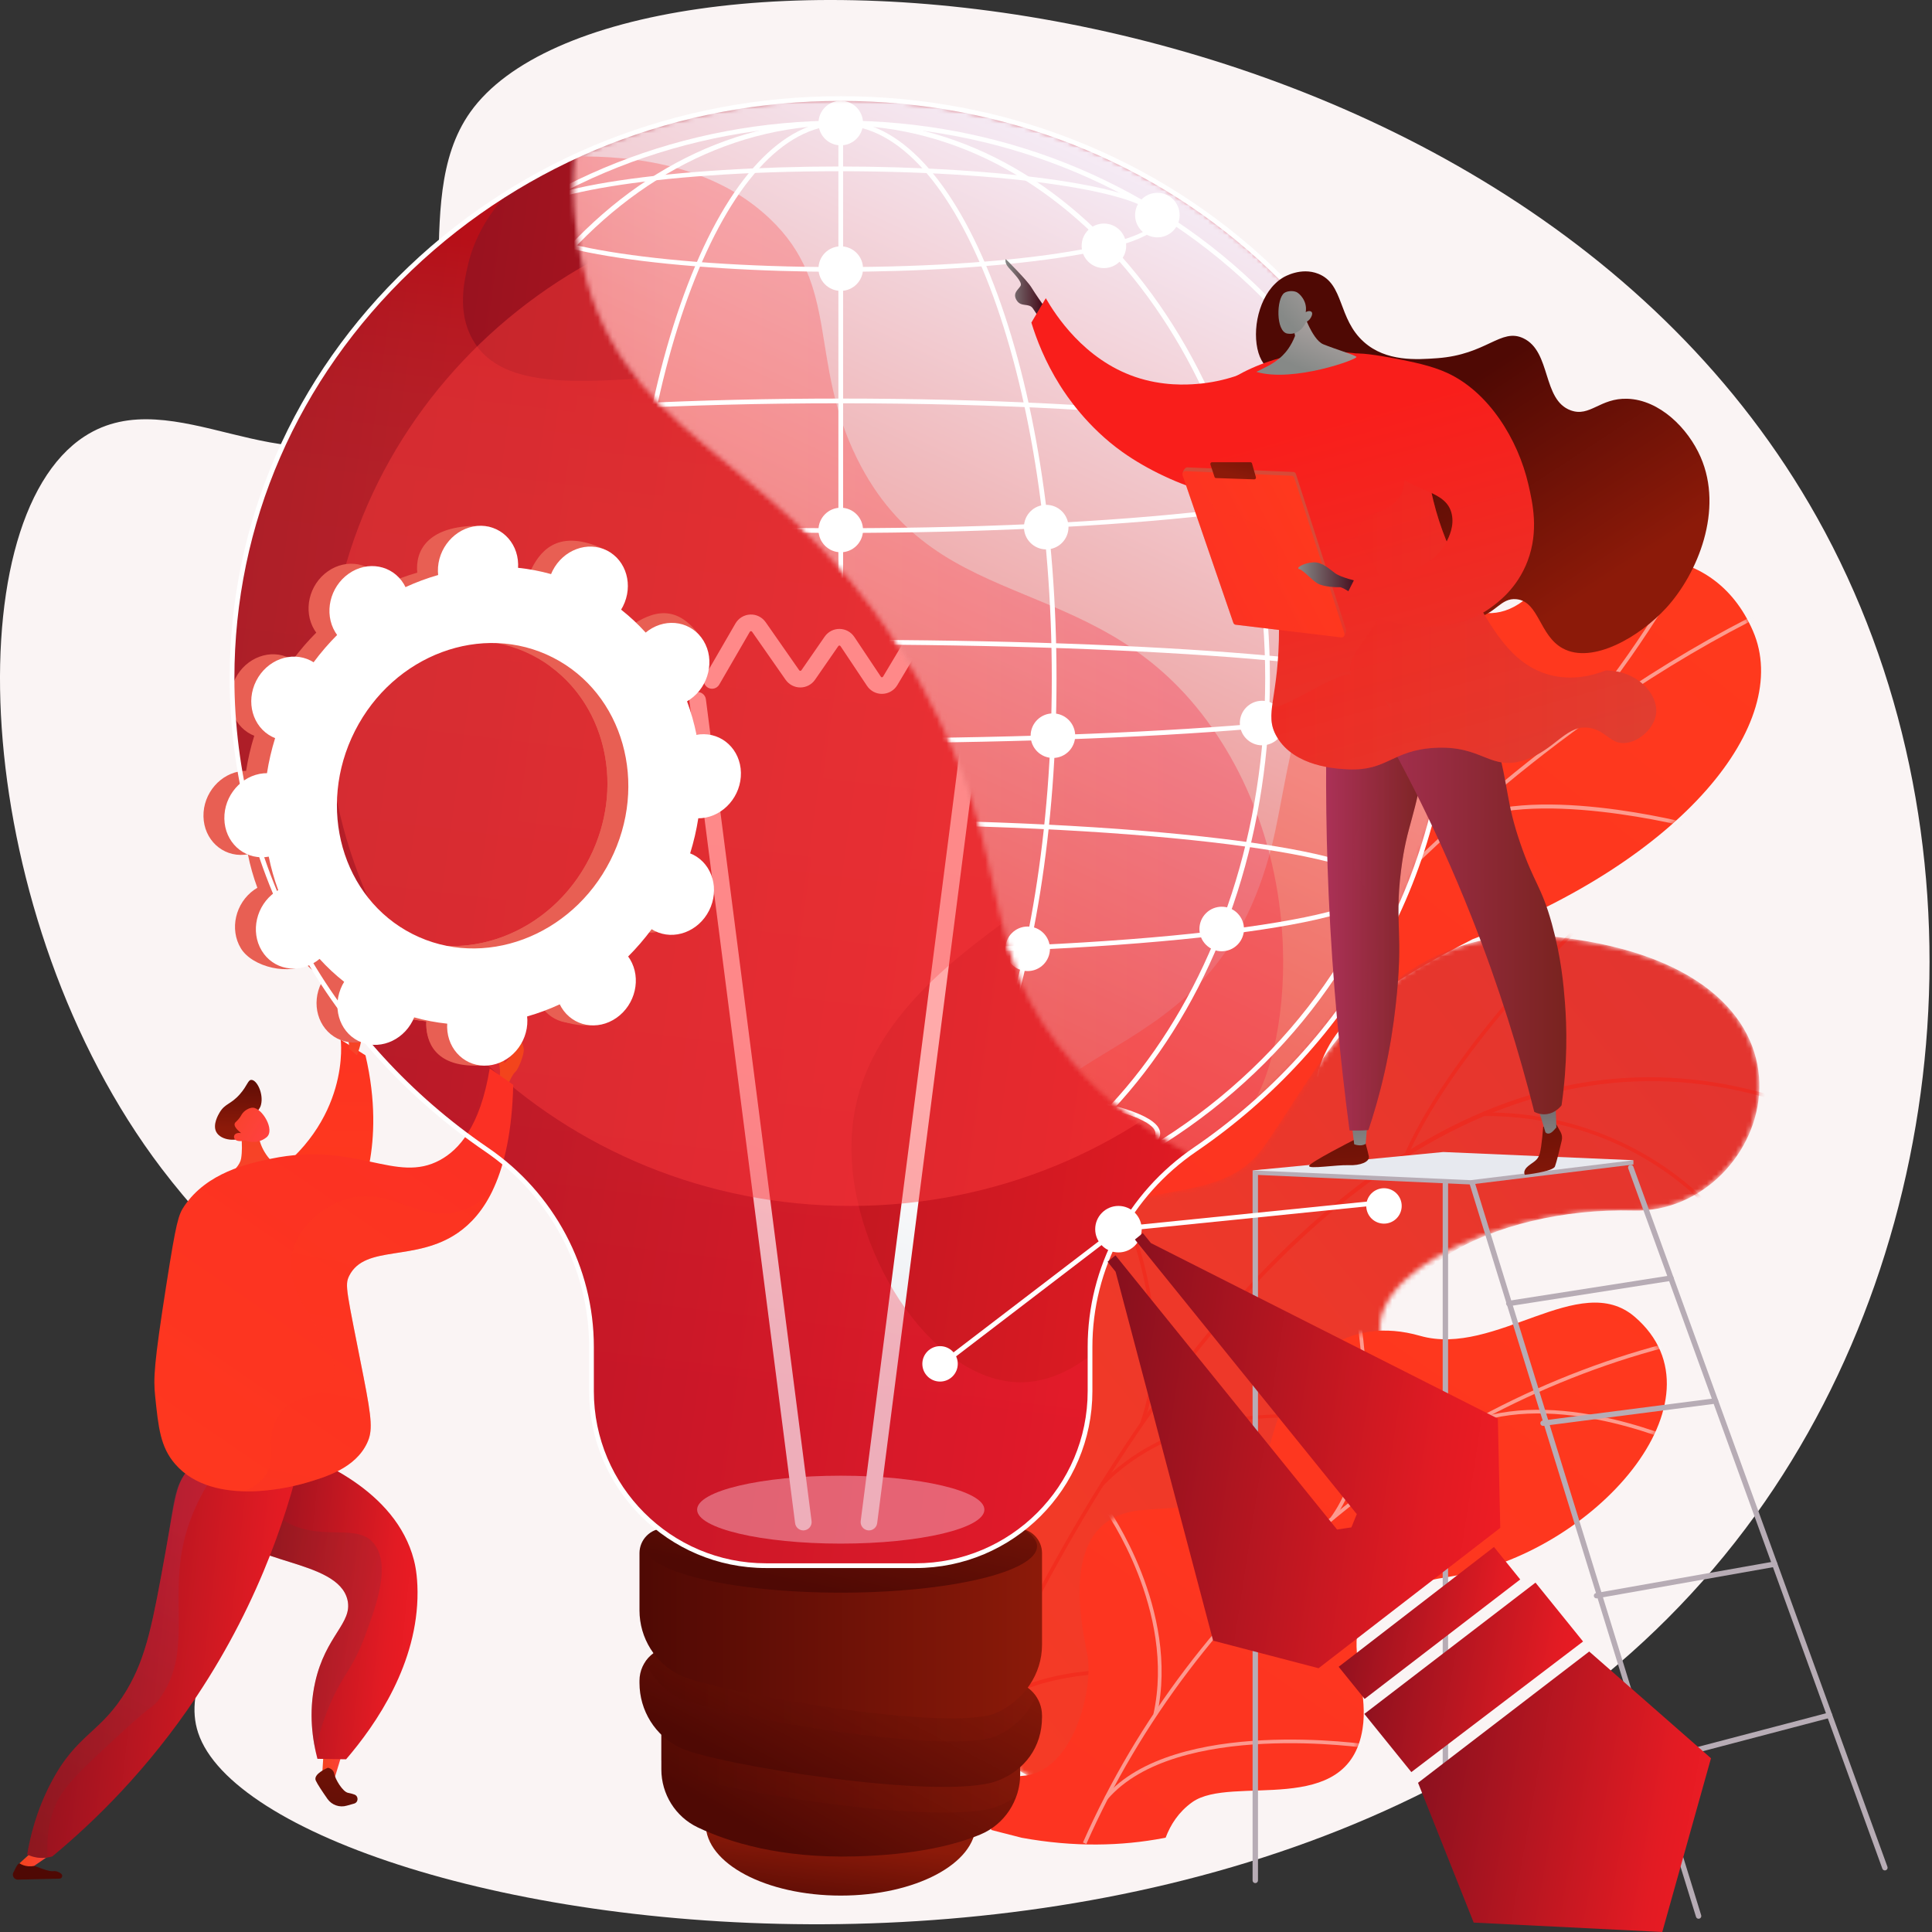 <svg width="399" height="399" viewBox="0 0 399 399" fill="none" xmlns="http://www.w3.org/2000/svg">
<rect x="0" y="0" width="399" height="399" fill="#333333" stroke="none"/>
<path d="M97.17 23.094C83.565 42.14 98.953 73.414 78.913 87.635C59.405 101.479 35.864 78.204 17.492 90.103C-9.762 107.755 -5.683 189.886 33.352 241.299C45.091 256.761 54.972 262.832 59.193 280.224C68.259 317.567 34.789 339.372 40.921 357.859C54.726 399.485 273.373 436.591 362.563 312.868C404.218 255.084 411.243 171.086 375.245 106.852C310.195 -9.214 127.697 -19.642 97.17 23.094Z" fill="#FAF4F4"/>
<path d="M225.3 312.564C227.615 324.6 220.167 334.212 213.79 340.34C212.698 340.076 211.989 340.221 210.822 340.215C200.28 340.161 195.923 337.773 185.635 335.991C183.422 335.608 177.363 332.38 174.976 330.889L170.574 328.032C170.574 328.032 168.557 299.655 183.785 295.741C199.013 291.828 200.369 264.422 202.786 249.894C209.345 210.472 250.251 224.375 262.728 174.391C266.047 161.097 267.931 134.634 281.775 126.831C297.548 117.941 303.928 132.095 314.651 124.047C331.408 111.467 353.644 110.988 362.024 130.306C370.296 149.371 347.478 177.556 304.09 193.982C274.299 209.29 272.323 215.601 270.372 231.677C269.005 242.937 272.35 273.988 254.695 281.666C237.042 289.341 222.655 298.804 225.3 312.564Z" fill="url(#paint0_linear_12_241)"/>
<mask id="mask0_12_241" style="mask-type:luminance" maskUnits="userSpaceOnUse" x="170" y="115" width="194" height="233">
<path d="M205.141 347.571L171.147 329.187C171.147 329.187 168.557 299.653 183.785 295.74C199.013 291.826 200.369 264.421 202.786 249.893C209.345 210.471 250.251 224.374 262.728 174.39C266.047 161.096 267.931 134.633 281.775 126.83C297.548 117.94 303.928 132.094 314.651 124.046C331.408 111.466 353.644 110.987 362.024 130.305C370.296 149.37 347.478 177.555 304.09 193.98C274.299 209.289 272.323 215.6 270.372 231.675C269.005 242.936 272.35 273.987 254.696 281.665C237.041 289.343 222.653 298.804 225.299 312.564C229.326 333.499 205.141 347.571 205.141 347.571Z" fill="white"/>
</mask>
<g mask="url(#mask0_12_241)">
<g opacity="0.5">
<path d="M190.796 337.705L190.081 337.429C191.723 333.169 193.43 328.894 195.157 324.721C207.944 293.824 223.152 265.238 240.359 239.759C254.94 218.17 271.157 198.503 288.56 181.304C302.555 167.473 317.39 155.156 332.652 144.696C343.381 137.344 354.209 130.976 364.835 125.774C366.686 124.866 368.63 124.043 370.512 123.246C373.017 122.184 375.608 121.086 377.999 119.783L378.366 120.456C375.942 121.776 373.333 122.882 370.811 123.952C368.94 124.744 367.006 125.565 365.173 126.462C354.579 131.649 343.785 137.997 333.086 145.33C317.863 155.764 303.063 168.051 289.099 181.851C271.733 199.014 255.547 218.641 240.995 240.19C223.816 265.626 208.632 294.165 195.865 325.014C194.14 329.181 192.434 333.451 190.796 337.705Z" fill="#FCFDFE"/>
<path d="M268.793 203.646L268.198 203.163C288.937 177.642 290.306 121.305 290.317 120.74L291.084 120.755C291.073 121.323 289.698 177.922 268.793 203.646Z" fill="#FCFDFE"/>
<path d="M217.037 280.126L216.391 279.715C228.455 260.721 271.207 254.375 271.637 254.313L271.747 255.071C271.319 255.132 228.914 261.429 217.037 280.126Z" fill="#FCFDFE"/>
<path d="M211.123 291.494L210.414 291.205C215.974 277.609 216.29 256.098 211.306 230.635C211.056 229.354 211.056 229.354 211.109 229.219L211.822 229.5L211.465 229.359L211.847 229.357C211.854 229.443 211.948 229.927 212.059 230.487C217.07 256.095 216.739 277.76 211.123 291.494Z" fill="#FCFDFE"/>
<path d="M193.901 329.975L193.305 329.495C203.456 316.898 227.451 316.896 227.693 316.898L227.689 317.665C227.45 317.662 203.82 317.666 193.901 329.975Z" fill="#FCFDFE"/>
<path d="M189.657 337.483C189.925 324.441 186.456 310.894 179.054 296.071L179.74 295.729C187.199 310.667 190.693 324.33 190.424 337.499L189.657 337.483Z" fill="#FCFDFE"/>
<path d="M324.199 151.637L323.632 151.122C335.953 137.575 345.758 120.487 348.979 114.872C349.759 113.513 350.035 113.035 350.16 112.886L350.748 113.377C350.655 113.492 350.209 114.27 349.643 115.253C346.412 120.886 336.575 138.03 324.199 151.637Z" fill="#FCFDFE"/>
<path d="M300.906 170.699L300.517 170.039C315.301 161.302 348.533 169.961 349.94 170.335L349.744 171.076C349.402 170.986 315.413 162.126 300.906 170.699Z" fill="#FCFDFE"/>
</g>
</g>
<mask id="mask1_12_241" style="mask-type:luminance" maskUnits="userSpaceOnUse" x="185" y="193" width="179" height="177">
<path d="M187.256 351.496L217.53 369.95C217.53 369.95 232.695 357.895 231.957 342.411C230.452 310.822 258.223 311.708 269.911 310.339C287.537 308.274 302.169 298.767 288.187 282.225C274.206 265.682 308.414 249.237 337.361 250.005C365.687 250.756 383.367 200.837 322.209 193.583C285.685 189.249 271.703 222.251 260.681 237.236C249.657 252.223 225.323 239.184 221.594 263.427C218.409 284.134 224.141 304.145 207.244 309.416C190.347 314.688 181.556 326.788 187.256 351.496Z" fill="white"/>
</mask>
<g mask="url(#mask1_12_241)">
<path d="M187.256 351.496L217.53 369.95C217.53 369.95 232.695 357.895 231.957 342.411C230.452 310.822 258.223 311.708 269.911 310.339C287.537 308.274 300.15 299.414 290.572 282.839C279.734 264.085 308.415 249.237 337.361 250.005C365.687 250.756 383.367 200.837 322.209 193.583C285.685 189.249 271.703 222.251 260.681 237.236C249.657 252.223 225.323 239.184 221.594 263.427C218.409 284.134 224.141 304.145 207.244 309.416C190.347 314.688 181.556 326.788 187.256 351.496Z" fill="url(#paint1_linear_12_241)"/>
</g>
<mask id="mask2_12_241" style="mask-type:luminance" maskUnits="userSpaceOnUse" x="185" y="193" width="179" height="177">
<path d="M187.256 351.496L217.53 369.95C217.53 369.95 232.695 357.895 231.957 342.411C230.452 310.822 258.223 311.708 269.911 310.339C287.537 308.274 302.169 298.767 288.187 282.225C274.206 265.682 308.414 249.237 337.361 250.005C365.687 250.756 383.367 200.837 322.209 193.583C285.685 189.249 271.703 222.251 260.681 237.236C249.657 252.223 225.323 239.184 221.594 263.427C218.409 284.134 224.141 304.145 207.244 309.416C190.347 314.688 181.556 326.788 187.256 351.496Z" fill="white"/>
</mask>
<g mask="url(#mask2_12_241)">
<g opacity="0.5">
<path d="M198.645 362.294L199.344 362.562C199.51 362.129 216.283 318.85 245.849 280.961C273.086 246.053 317.07 208.711 371.93 229.041L372.19 228.34C347.769 219.289 323.437 220.717 299.87 232.584C281.043 242.063 262.666 258.188 245.25 280.513C215.62 318.49 198.813 361.859 198.645 362.294Z" fill="#F22115"/>
<path d="M290.237 237.966L290.92 238.274C301.159 215.563 327.48 190.48 327.744 190.229L327.23 189.685C326.963 189.938 300.537 215.123 290.237 237.966Z" fill="#F22115"/>
<path d="M306.156 230.49C335.843 230.2 352.023 248.886 352.182 249.075L352.753 248.59C352.591 248.399 336.199 229.449 306.149 229.741L306.156 230.49Z" fill="#F22115"/>
<path d="M227.87 306.783C253.385 281.006 298.873 298.598 299.302 298.807L299.672 298.157C299.271 297.913 253.08 280.251 227.339 306.256L227.87 306.783Z" fill="#F22115"/>
<path d="M235.457 293.895L236.163 294.147C243.933 272.347 231.061 246.24 230.93 245.979L230.262 246.314C230.389 246.573 243.118 272.4 235.457 293.895Z" fill="#F22115"/>
<path d="M202.134 355.809C210.206 344.642 232.612 345.563 232.836 345.573L232.872 344.826C231.936 344.782 209.836 343.875 201.528 355.371L202.134 355.809Z" fill="#F22115"/>
<path d="M205.968 345.507L206.664 345.783C210.688 335.66 203.055 316.997 200.547 310.864C200.192 309.998 199.887 309.25 199.858 309.105L199.121 309.238C199.158 309.442 199.36 309.94 199.854 311.147C202.333 317.21 209.88 335.663 205.968 345.507Z" fill="#F22115"/>
</g>
</g>
<path d="M240.728 379.522C240.582 379.551 240.437 379.579 240.291 379.608C231.639 381.252 221.894 381.52 211.008 379.539C208.913 379.004 206.819 378.467 204.723 377.932C204.058 372.532 204.394 367.278 211.246 366.745C221.889 365.919 225.936 348.39 224.543 341.579C222.818 333.147 219.203 313.432 235.636 311.895C249.317 310.616 258.406 312.587 262.872 296.295C267.336 280.003 278.561 271.665 293.299 275.883C308.81 280.32 326.245 262.168 337.618 271.963C357.435 289.03 329.224 320.956 299.631 325.57C270.039 330.183 283.577 343.416 281.393 357.067C278.412 375.703 254.365 366.379 246.221 372.191C243.462 374.158 241.762 376.776 240.728 379.522Z" fill="url(#paint2_linear_12_241)"/>
<mask id="mask3_12_241" style="mask-type:luminance" maskUnits="userSpaceOnUse" x="204" y="269" width="141" height="121">
<path d="M239.257 389.83L205.034 382.141C204.129 376.849 203.591 367.339 211.246 366.744C221.889 365.918 225.936 348.389 224.543 341.577C222.818 333.146 219.203 313.43 235.636 311.894C249.317 310.614 258.406 312.585 262.872 296.294C267.336 280.002 278.561 271.664 293.299 275.881C308.81 280.319 326.245 262.167 337.618 271.962C357.435 289.029 329.224 320.955 299.631 325.568C270.039 330.182 283.577 343.415 281.393 357.065C278.412 375.701 254.365 366.378 246.221 372.19C239.837 376.745 239.1 384.779 239.257 389.83Z" fill="white"/>
</mask>
<g mask="url(#mask3_12_241)">
<g opacity="0.5">
<path d="M224.352 380.826L223.656 380.519C246.08 329.675 293.072 289.962 346.292 276.88L346.474 277.618C293.478 290.645 246.684 330.192 224.352 380.826Z" fill="#FCFDFE"/>
<path d="M238.953 354.153L238.211 353.99C242.904 332.661 228.303 312.017 228.156 311.812L228.774 311.369C228.923 311.576 243.72 332.487 238.953 354.153Z" fill="#FCFDFE"/>
<path d="M228.732 371.585L228.157 371.089C242.613 354.318 282.495 360.27 282.895 360.333L282.779 361.084C282.383 361.021 242.912 355.133 228.732 371.585Z" fill="#FCFDFE"/>
<path d="M275.484 313.753L274.868 313.308C285.157 299.073 280.216 272.597 280.165 272.331L280.91 272.188C280.963 272.456 285.965 299.255 275.484 313.753Z" fill="#FCFDFE"/>
<path d="M304.675 293.917L304.425 293.198C323.33 286.628 347.877 297.958 348.123 298.073L347.8 298.762C347.557 298.648 323.286 287.449 304.675 293.917Z" fill="#FCFDFE"/>
</g>
</g>
<path opacity="0.75" d="M299.347 140.056C299.347 73.947 243.063 20.355 173.634 20.355C104.204 20.355 47.92 73.947 47.92 140.056C47.92 180.177 68.651 215.685 100.468 237.404C113.967 246.618 122.153 261.805 122.153 278.148V287.308C122.153 307.211 138.289 323.346 158.191 323.346H189.076C208.979 323.346 225.114 307.212 225.114 287.308V278.148C225.114 261.805 233.3 246.618 246.799 237.404C278.617 215.685 299.347 180.177 299.347 140.056Z" fill="#F5EFFA"/>
<path d="M173.634 391.48C189.035 391.48 201.521 384.87 201.521 376.717C201.521 368.563 189.035 361.953 173.634 361.953C158.232 361.953 145.746 368.563 145.746 376.717C145.746 384.87 158.232 391.48 173.634 391.48Z" fill="url(#paint3_linear_12_241)"/>
<path d="M136.583 350.343V365.421C136.583 370.521 139.486 375.196 144.091 377.391C150.482 380.44 161.111 383.785 176.556 383.389C189.086 383.068 197.257 381.022 202.451 378.872C207.469 376.795 210.686 371.833 210.686 366.402V358.059L136.583 350.343Z" fill="url(#paint4_linear_12_241)"/>
<path opacity="0.3" d="M136.583 363.549C137.712 364.647 139.02 365.578 140.49 366.278C147.661 369.698 194.633 377.34 205.963 373.081C207.434 372.529 208.757 371.789 209.917 370.898C210.413 369.473 210.686 367.958 210.686 366.4V358.058L136.583 350.342V363.549Z" fill="url(#paint5_linear_12_241)"/>
<path d="M139.872 340.085C135.698 339.651 132.066 342.924 132.066 347.12V347.547C132.066 353.27 135.322 358.514 140.488 360.976C147.659 364.395 194.631 372.038 205.961 367.779C211.665 365.636 215.2 360.739 215.2 354.646V354.302C215.2 350.68 212.462 347.642 208.859 347.267L139.872 340.085Z" fill="url(#paint6_linear_12_241)"/>
<path opacity="0.3" d="M208.859 347.269L139.872 340.085C137.15 339.801 134.666 341.1 133.262 343.199C134.648 346.465 137.171 349.196 140.488 350.778C147.659 354.197 196.63 362.835 205.961 358.438C209.594 356.727 212.441 353.838 213.967 350.326C212.831 348.659 211.001 347.492 208.859 347.269Z" fill="url(#paint7_linear_12_241)"/>
<path d="M137.174 315.657C134.354 315.657 132.068 317.943 132.068 320.763V332.572C132.068 338.294 135.324 343.538 140.49 346.001C147.661 349.42 196.632 358.058 205.963 353.662C211.475 351.064 215.201 345.765 215.201 339.672V320.763C215.201 317.943 212.915 315.657 210.095 315.657H137.174Z" fill="url(#paint8_linear_12_241)"/>
<path d="M173.634 328.918C196.022 328.918 214.172 324.627 214.172 319.333C214.172 314.04 196.022 309.748 173.634 309.748C151.245 309.748 133.096 314.04 133.096 319.333C133.096 324.627 151.245 328.918 173.634 328.918Z" fill="url(#paint9_linear_12_241)"/>
<path d="M299.347 140.056C299.347 73.947 243.063 20.355 173.634 20.355C104.204 20.355 47.92 73.947 47.92 140.056C47.92 180.177 68.651 215.685 100.468 237.404C113.967 246.618 122.153 261.805 122.153 278.148V287.308C122.153 307.211 138.289 323.346 158.191 323.346H189.076C208.979 323.346 225.114 307.212 225.114 287.308V278.148C225.114 261.805 233.3 246.618 246.799 237.404C278.617 215.685 299.347 180.177 299.347 140.056Z" fill="url(#paint10_linear_12_241)"/>
<path opacity="0.5" d="M173.634 318.789C190.016 318.789 203.297 315.649 203.297 311.776C203.297 307.903 190.016 304.763 173.634 304.763C157.251 304.763 143.97 307.903 143.97 311.776C143.97 315.649 157.251 318.789 173.634 318.789Z" fill="#F5EFFA"/>
<path d="M165.903 316.062C165.054 316.062 164.316 315.431 164.205 314.566L142.382 144.861C142.262 143.923 142.925 143.064 143.865 142.943C144.806 142.816 145.663 143.485 145.783 144.424L167.606 314.129C167.726 315.068 167.063 315.927 166.123 316.047C166.049 316.057 165.977 316.062 165.903 316.062Z" fill="url(#paint11_linear_12_241)"/>
<path d="M179.457 316.062C179.385 316.062 179.311 316.057 179.237 316.047C178.298 315.927 177.635 315.068 177.754 314.129L199.577 144.424C199.698 143.485 200.555 142.815 201.495 142.943C202.434 143.064 203.097 143.923 202.978 144.861L181.155 314.566C181.045 315.431 180.308 316.062 179.457 316.062Z" fill="url(#paint12_linear_12_241)"/>
<path d="M197.23 144.724C196.673 144.724 196.126 144.452 195.797 143.953L189.775 134.816C189.712 134.723 189.617 134.669 189.53 134.679C189.381 134.681 189.317 134.788 189.298 134.822L185.322 141.482C184.663 142.585 183.507 143.262 182.232 143.295C180.964 143.336 179.765 142.707 179.05 141.635L173.59 133.449C173.53 133.361 173.45 133.314 173.354 133.314C173.237 133.335 173.184 133.355 173.125 133.439L168.329 140.371C167.636 141.374 166.5 141.973 165.29 141.974H165.283C164.073 141.974 162.935 141.378 162.238 140.378L155.323 130.472C155.26 130.383 155.172 130.352 155.079 130.343C154.979 130.348 154.902 130.397 154.849 130.491L148.537 141.387C148.062 142.204 147.013 142.484 146.194 142.01C145.374 141.536 145.095 140.486 145.57 139.667L151.882 128.771C152.524 127.664 153.666 126.971 154.935 126.917C156.195 126.853 157.402 127.459 158.134 128.51L165.048 138.416C165.108 138.501 165.188 138.545 165.283 138.545C165.375 138.544 165.452 138.503 165.51 138.42L170.307 131.488C171.008 130.474 172.164 129.87 173.384 129.885C174.612 129.896 175.755 130.517 176.442 131.547L181.902 139.732C181.963 139.825 182.056 139.901 182.147 139.867C182.296 139.864 182.358 139.758 182.378 139.724L186.354 133.064C187.016 131.956 188.174 131.279 189.455 131.251C190.722 131.222 191.927 131.85 192.637 132.929L198.66 142.065C199.181 142.855 198.962 143.918 198.171 144.44C197.881 144.633 197.553 144.724 197.23 144.724Z" fill="url(#paint13_linear_12_241)"/>
<path opacity="0.3" d="M175.916 234.473C178.609 188.336 256.387 177.538 256.054 136.336C255.848 110.959 224.942 92.113 218.342 88.338C169.712 60.523 109.853 92.644 97.492 69.911C94.413 64.251 95.858 58.09 96.68 54.581C97.922 49.279 100.734 44.338 104.906 39.821C70.594 61.195 47.922 98.102 47.922 140.056C47.922 180.177 68.652 215.685 100.47 237.404C113.968 246.618 122.155 261.805 122.155 278.148V287.308C122.155 307.211 138.29 323.346 158.193 323.346H189.077C208.98 323.346 225.116 307.212 225.116 287.308V279.984C220.864 283.241 215.982 285.513 210.629 285.469C192.052 285.317 174.575 257.433 175.916 234.473Z" fill="url(#paint14_linear_12_241)"/>
<path opacity="0.44" d="M175.644 249.051C235.39 249.051 283.824 202.342 283.824 144.724C283.824 87.105 235.39 40.397 175.644 40.397C115.898 40.397 67.465 87.105 67.465 144.724C67.465 202.342 115.898 249.051 175.644 249.051Z" fill="#FF3F3F"/>
<mask id="mask4_12_241" style="mask-type:luminance" maskUnits="userSpaceOnUse" x="118" y="20" width="182" height="219">
<path d="M299.347 140.056C299.347 73.947 243.063 20.355 173.634 20.355C153.972 20.355 135.368 24.656 118.796 32.318C118 42.517 119.238 50.885 121.144 57.621C131.437 94.004 164.047 93.74 190.461 141.661C210.921 178.782 200.659 195.825 221.746 219.566C228.798 227.505 237.015 233.55 245.728 238.162C246.082 237.906 246.438 237.654 246.8 237.407C278.617 215.685 299.347 180.177 299.347 140.056Z" fill="white"/>
</mask>
<g mask="url(#mask4_12_241)">
<path d="M299.347 140.056C299.347 73.947 243.063 20.355 173.634 20.355C104.204 20.355 47.92 73.947 47.92 140.056C47.92 180.177 68.651 215.685 100.468 237.404C113.967 246.618 122.153 261.805 122.153 278.148V287.308C122.153 307.211 138.289 323.346 158.191 323.346H189.076C208.979 323.346 225.114 307.212 225.114 287.308V278.148C225.114 261.805 233.3 246.618 246.799 237.404C278.617 215.685 299.347 180.177 299.347 140.056Z" fill="url(#paint15_linear_12_241)"/>
</g>
<mask id="mask5_12_241" style="mask-type:luminance" maskUnits="userSpaceOnUse" x="118" y="20" width="182" height="219">
<path d="M299.347 140.056C299.347 73.947 243.063 20.355 173.634 20.355C153.972 20.355 135.368 24.656 118.796 32.318C118 42.517 119.238 50.885 121.144 57.621C131.437 94.004 164.047 93.74 190.461 141.661C210.921 178.782 200.659 195.825 221.746 219.566C228.798 227.505 237.015 233.55 245.728 238.162C246.082 237.906 246.438 237.654 246.8 237.407C278.617 215.685 299.347 180.177 299.347 140.056Z" fill="white"/>
</mask>
<g mask="url(#mask5_12_241)">
<path opacity="0.3" d="M225.3 312.564C227.615 324.6 220.167 334.212 213.79 340.341C212.698 340.077 211.989 340.221 210.822 340.216C200.28 340.162 195.923 337.773 185.635 335.991C183.422 335.608 177.363 332.38 174.976 330.889L170.574 328.032C170.574 328.032 168.557 299.655 183.785 295.741C199.013 291.828 200.369 264.422 202.786 249.894C209.345 210.472 250.251 224.375 262.728 174.391C266.047 161.098 267.931 134.634 281.775 126.832C297.548 117.941 303.928 132.096 314.651 124.047C331.408 111.467 353.644 110.989 362.024 130.306C370.296 149.371 347.478 177.557 304.09 193.982C274.299 209.291 272.323 215.601 270.372 231.677C269.005 242.938 272.35 273.989 254.695 281.666C237.042 289.342 222.655 298.804 225.3 312.564Z" fill="url(#paint16_linear_12_241)"/>
</g>
<mask id="mask6_12_241" style="mask-type:luminance" maskUnits="userSpaceOnUse" x="118" y="20" width="182" height="219">
<path d="M299.347 140.056C299.347 73.947 243.063 20.355 173.634 20.355C153.972 20.355 135.368 24.656 118.796 32.318C118 42.517 119.238 50.885 121.144 57.621C131.437 94.004 164.047 93.74 190.461 141.661C210.921 178.782 200.659 195.825 221.746 219.566C228.798 227.505 237.015 233.55 245.728 238.162C246.082 237.906 246.438 237.654 246.8 237.407C278.617 215.685 299.347 180.177 299.347 140.056Z" fill="white"/>
</mask>
<g mask="url(#mask6_12_241)">
<path opacity="0.3" d="M118.795 32.318C130.77 32.159 147.235 34.002 158.969 45.148C173.636 59.078 166.91 74.243 176.964 94.63C193.877 128.93 227.967 116.534 251.393 151.883C272.697 184.033 264.785 224.898 255.891 231.22C255.093 231.786 245.727 238.161 245.727 238.161L107.034 178.465L118.795 32.318Z" fill="url(#paint17_linear_12_241)"/>
</g>
<mask id="mask7_12_241" style="mask-type:luminance" maskUnits="userSpaceOnUse" x="118" y="20" width="182" height="219">
<path d="M299.347 140.056C299.347 73.947 243.063 20.355 173.634 20.355C153.972 20.355 135.368 24.656 118.796 32.318C118 42.517 119.238 50.885 121.144 57.621C131.437 94.004 164.047 93.74 190.461 141.661C210.921 178.782 200.659 195.825 221.746 219.566C228.798 227.505 237.015 233.55 245.728 238.162C246.082 237.906 246.438 237.654 246.8 237.407C278.617 215.685 299.347 180.177 299.347 140.056Z" fill="white"/>
</mask>
<g mask="url(#mask7_12_241)">
<path d="M173.634 255.298C141.34 255.298 110.979 243.318 88.141 221.566C65.298 199.808 52.718 170.875 52.718 140.101C52.718 109.327 65.299 80.395 88.141 58.636C110.978 36.883 141.34 24.904 173.634 24.904C205.927 24.904 236.288 36.885 259.126 58.636C281.969 80.395 294.549 109.327 294.549 140.101C294.549 170.875 281.969 199.808 259.126 221.566C236.288 243.318 205.927 255.298 173.634 255.298ZM173.634 25.877C141.591 25.877 111.469 37.761 88.814 59.34C66.166 80.913 53.694 109.594 53.694 140.1C53.694 170.606 66.167 199.287 88.814 220.859C111.469 242.439 141.591 254.323 173.634 254.323C205.674 254.323 235.798 242.439 258.453 220.859C281.102 199.287 293.574 170.606 293.574 140.1C293.574 109.594 281.1 80.913 258.453 59.34C235.798 37.761 205.674 25.877 173.634 25.877Z" fill="white"/>
<path d="M173.634 255.299C149.934 255.299 127.663 243.3 110.92 221.51C94.206 199.76 85.002 170.847 85.002 140.1C85.002 109.353 94.206 80.44 110.92 58.69C127.663 36.902 149.935 24.901 173.634 24.901C197.332 24.901 219.605 36.901 236.348 58.69C253.061 80.44 262.265 109.353 262.265 140.1C262.265 170.847 253.061 199.76 236.348 221.51C219.606 243.298 197.333 255.299 173.634 255.299ZM173.634 25.877C125.3 25.877 85.977 77.118 85.977 140.1C85.977 203.082 125.3 254.323 173.634 254.323C221.967 254.323 261.29 203.082 261.29 140.1C261.29 77.118 221.967 25.877 173.634 25.877Z" fill="white"/>
<path d="M173.634 255.299C161.645 255.299 150.417 243.256 142.015 221.388C133.669 199.667 129.074 170.799 129.074 140.1C129.074 109.401 133.671 80.533 142.015 58.812C150.417 36.944 161.646 24.901 173.634 24.901C185.621 24.901 196.851 36.944 205.253 58.812C213.598 80.533 218.193 109.401 218.193 140.1C218.193 170.799 213.597 199.667 205.253 221.388C196.851 243.256 185.621 255.299 173.634 255.299ZM173.634 25.877C149.602 25.877 130.048 77.118 130.048 140.1C130.048 203.082 149.6 254.323 173.634 254.323C197.667 254.323 217.218 203.082 217.218 140.1C217.218 77.118 197.666 25.877 173.634 25.877Z" fill="white"/>
<path d="M174.122 25.39H173.147V254.811H174.122V25.39Z" fill="white"/>
<path d="M173.634 153.482C141.452 153.482 111.196 152.421 88.437 150.497C77.358 149.56 68.658 148.468 62.574 147.253C53.741 145.486 52.718 143.872 52.718 142.809C52.718 141.747 53.741 140.133 62.574 138.366C68.658 137.149 77.359 136.057 88.437 135.122C111.195 133.196 141.452 132.137 173.634 132.137C205.814 132.137 236.071 133.197 258.831 135.122C269.908 136.059 278.61 137.151 284.693 138.366C293.527 140.133 294.549 141.749 294.549 142.809C294.549 143.87 293.527 145.486 284.693 147.253C278.61 148.469 269.908 149.561 258.831 150.497C236.071 152.421 205.814 153.482 173.634 153.482ZM173.634 133.111C141.479 133.111 111.252 134.17 88.519 136.093C55.372 138.896 53.694 142.18 53.694 142.809C53.694 143.438 55.372 146.721 88.519 149.526C111.252 151.449 141.479 152.508 173.634 152.508C205.788 152.508 236.015 151.449 258.748 149.526C291.895 146.723 293.574 143.44 293.574 142.809C293.574 142.179 291.895 138.896 258.748 136.093C236.015 134.169 205.788 133.111 173.634 133.111Z" fill="white"/>
<path d="M173.634 110.059C118.782 110.059 62.046 104.87 62.046 96.185C62.046 91.245 79.975 88.049 95.016 86.235C116.019 83.705 143.939 82.312 173.634 82.312C203.329 82.312 231.249 83.705 252.252 86.235C267.292 88.047 285.221 91.245 285.221 96.185C285.221 104.869 228.485 110.059 173.634 110.059ZM173.634 83.287C107.468 83.287 63.022 89.956 63.022 96.185C63.022 102.413 107.468 109.083 173.634 109.083C239.798 109.083 284.246 102.415 284.246 96.185C284.246 89.956 239.798 83.287 173.634 83.287Z" fill="white"/>
<path d="M173.299 56.13C140.707 56.13 106.996 52.063 106.996 45.257C106.996 38.451 140.707 34.384 173.299 34.384C205.89 34.384 239.601 38.451 239.601 45.257C239.601 52.063 205.89 56.13 173.299 56.13ZM173.299 35.361C134.222 35.361 107.972 40.479 107.972 45.258C107.972 50.038 134.222 55.156 173.299 55.156C212.375 55.156 238.625 50.038 238.625 45.258C238.625 40.479 212.375 35.361 173.299 35.361Z" fill="white"/>
<path d="M173.634 197.031C143.939 197.031 116.019 195.638 95.016 193.107C79.975 191.295 62.046 188.097 62.046 183.157C62.046 178.217 79.975 175.021 95.016 173.207C116.019 170.677 143.939 169.284 173.634 169.284C203.329 169.284 231.249 170.677 252.252 173.207C267.292 175.019 285.221 178.217 285.221 183.157C285.221 188.097 267.292 191.294 252.252 193.107C231.249 195.638 203.329 197.031 173.634 197.031ZM173.634 170.259C107.468 170.259 63.022 176.928 63.022 183.157C63.022 189.385 107.468 196.055 173.634 196.055C239.798 196.055 284.246 189.387 284.246 183.157C284.246 176.929 239.798 170.259 173.634 170.259Z" fill="white"/>
<path d="M173.299 244.957C140.707 244.957 106.996 240.89 106.996 234.084C106.996 227.278 140.707 223.211 173.299 223.211C205.89 223.211 239.601 227.278 239.601 234.084C239.601 240.89 205.89 244.957 173.299 244.957ZM173.299 224.188C134.222 224.188 107.972 229.306 107.972 234.085C107.972 238.865 134.222 243.983 173.299 243.983C212.375 243.983 238.625 238.865 238.625 234.085C238.625 229.306 212.375 224.188 173.299 224.188Z" fill="white"/>
</g>
<mask id="mask8_12_241" style="mask-type:luminance" maskUnits="userSpaceOnUse" x="118" y="20" width="182" height="219">
<path d="M299.347 140.056C299.347 73.947 243.063 20.355 173.634 20.355C153.972 20.355 135.368 24.656 118.796 32.318C118 42.517 119.238 50.885 121.144 57.621C131.437 94.004 164.047 93.74 190.461 141.661C210.921 178.782 200.659 195.825 221.746 219.566C228.798 227.505 237.015 233.55 245.728 238.162C246.082 237.906 246.438 237.654 246.8 237.407C278.617 215.685 299.347 180.177 299.347 140.056Z" fill="white"/>
</mask>
<g mask="url(#mask8_12_241)">
<path d="M257.629 109.148C260.17 109.148 262.23 107.089 262.23 104.548C262.23 102.007 260.17 99.947 257.629 99.947C255.088 99.947 253.028 102.007 253.028 104.548C253.028 107.089 255.088 109.148 257.629 109.148Z" fill="white"/>
</g>
<mask id="mask9_12_241" style="mask-type:luminance" maskUnits="userSpaceOnUse" x="118" y="20" width="182" height="219">
<path d="M299.347 140.056C299.347 73.947 243.063 20.355 173.634 20.355C153.972 20.355 135.368 24.656 118.796 32.318C118 42.517 119.238 50.885 121.144 57.621C131.437 94.004 164.047 93.74 190.461 141.661C210.921 178.782 200.659 195.825 221.746 219.566C228.798 227.505 237.015 233.55 245.728 238.162C246.082 237.906 246.438 237.654 246.8 237.407C278.617 215.685 299.347 180.177 299.347 140.056Z" fill="white"/>
</mask>
<g mask="url(#mask9_12_241)">
<path d="M216.07 113.462C218.611 113.462 220.671 111.402 220.671 108.862C220.671 106.321 218.611 104.261 216.07 104.261C213.529 104.261 211.469 106.321 211.469 108.862C211.469 111.402 213.529 113.462 216.07 113.462Z" fill="white"/>
</g>
<mask id="mask10_12_241" style="mask-type:luminance" maskUnits="userSpaceOnUse" x="118" y="20" width="182" height="219">
<path d="M299.347 140.056C299.347 73.947 243.063 20.355 173.634 20.355C153.972 20.355 135.368 24.656 118.796 32.318C118 42.517 119.238 50.885 121.144 57.621C131.437 94.004 164.047 93.74 190.461 141.661C210.921 178.782 200.659 195.825 221.746 219.566C228.798 227.505 237.015 233.55 245.728 238.162C246.082 237.906 246.438 237.654 246.8 237.407C278.617 215.685 299.347 180.177 299.347 140.056Z" fill="white"/>
</mask>
<g mask="url(#mask10_12_241)">
<path d="M260.655 153.925C263.196 153.925 265.256 151.865 265.256 149.324C265.256 146.783 263.196 144.724 260.655 144.724C258.114 144.724 256.054 146.783 256.054 149.324C256.054 151.865 258.114 153.925 260.655 153.925Z" fill="white"/>
</g>
<mask id="mask11_12_241" style="mask-type:luminance" maskUnits="userSpaceOnUse" x="118" y="20" width="182" height="219">
<path d="M299.347 140.056C299.347 73.947 243.063 20.355 173.634 20.355C153.972 20.355 135.368 24.656 118.796 32.318C118 42.517 119.238 50.885 121.144 57.621C131.437 94.004 164.047 93.74 190.461 141.661C210.921 178.782 200.659 195.825 221.746 219.566C228.798 227.505 237.015 233.55 245.728 238.162C246.082 237.906 246.438 237.654 246.8 237.407C278.617 215.685 299.347 180.177 299.347 140.056Z" fill="white"/>
</mask>
<g mask="url(#mask11_12_241)">
<path d="M217.45 156.535C219.991 156.535 222.051 154.475 222.051 151.934C222.051 149.393 219.991 147.333 217.45 147.333C214.91 147.333 212.85 149.393 212.85 151.934C212.85 154.475 214.91 156.535 217.45 156.535Z" fill="white"/>
</g>
<mask id="mask12_12_241" style="mask-type:luminance" maskUnits="userSpaceOnUse" x="107" y="58" width="218" height="185">
<path d="M315.452 130.933C290.152 69.854 217.642 41.88 153.496 68.451C135.331 75.975 119.788 87.069 107.41 100.49C110.577 110.218 114.924 117.475 119.262 122.969C142.696 152.644 172.724 139.921 215.466 174.086C248.576 200.552 245.617 220.225 274.185 234.09C283.738 238.726 293.644 241.166 303.459 242.093C303.688 241.721 303.92 241.351 304.16 240.985C325.243 208.74 330.807 168 315.452 130.933Z" fill="white"/>
</mask>
<g mask="url(#mask12_12_241)">
<path d="M286.238 99.287C288.585 98.315 289.7 95.623 288.727 93.276C287.755 90.928 285.064 89.813 282.716 90.786C280.369 91.758 279.254 94.45 280.226 96.797C281.199 99.145 283.89 100.259 286.238 99.287Z" fill="white"/>
</g>
<mask id="mask13_12_241" style="mask-type:luminance" maskUnits="userSpaceOnUse" x="118" y="20" width="182" height="219">
<path d="M299.347 140.056C299.347 73.947 243.063 20.355 173.634 20.355C153.972 20.355 135.368 24.656 118.796 32.318C118 42.517 119.238 50.885 121.144 57.621C131.437 94.004 164.047 93.74 190.461 141.661C210.921 178.782 200.659 195.825 221.746 219.566C228.798 227.505 237.015 233.55 245.728 238.162C246.082 237.906 246.438 237.654 246.8 237.407C278.617 215.685 299.347 180.177 299.347 140.056Z" fill="white"/>
</mask>
<g mask="url(#mask13_12_241)">
<path d="M293.669 147.528C296.21 147.528 298.269 145.468 298.269 142.927C298.269 140.386 296.21 138.326 293.669 138.326C291.128 138.326 289.068 140.386 289.068 142.927C289.068 145.468 291.128 147.528 293.669 147.528Z" fill="white"/>
</g>
<mask id="mask14_12_241" style="mask-type:luminance" maskUnits="userSpaceOnUse" x="118" y="20" width="182" height="219">
<path d="M299.347 140.056C299.347 73.947 243.063 20.355 173.634 20.355C153.972 20.355 135.368 24.656 118.796 32.318C118 42.517 119.238 50.885 121.144 57.621C131.437 94.004 164.047 93.74 190.461 141.661C210.921 178.782 200.659 195.825 221.746 219.566C228.798 227.505 237.015 233.55 245.728 238.162C246.082 237.906 246.438 237.654 246.8 237.407C278.617 215.685 299.347 180.177 299.347 140.056Z" fill="white"/>
</mask>
<g mask="url(#mask14_12_241)">
<path d="M173.634 114.056C176.175 114.056 178.234 111.996 178.234 109.455C178.234 106.914 176.175 104.854 173.634 104.854C171.093 104.854 169.033 106.914 169.033 109.455C169.033 111.996 171.093 114.056 173.634 114.056Z" fill="white"/>
</g>
<mask id="mask15_12_241" style="mask-type:luminance" maskUnits="userSpaceOnUse" x="118" y="20" width="182" height="219">
<path d="M299.347 140.056C299.347 73.947 243.063 20.355 173.634 20.355C153.972 20.355 135.368 24.656 118.796 32.318C118 42.517 119.238 50.885 121.144 57.621C131.437 94.004 164.047 93.74 190.461 141.661C210.921 178.782 200.659 195.825 221.746 219.566C228.798 227.505 237.015 233.55 245.728 238.162C246.082 237.906 246.438 237.654 246.8 237.407C278.617 215.685 299.347 180.177 299.347 140.056Z" fill="white"/>
</mask>
<g mask="url(#mask15_12_241)">
<path d="M173.634 60.073C176.175 60.073 178.234 58.014 178.234 55.473C178.234 52.932 176.175 50.872 173.634 50.872C171.093 50.872 169.033 52.932 169.033 55.473C169.033 58.014 171.093 60.073 173.634 60.073Z" fill="white"/>
</g>
<mask id="mask16_12_241" style="mask-type:luminance" maskUnits="userSpaceOnUse" x="118" y="20" width="182" height="219">
<path d="M299.347 140.056C299.347 73.947 243.063 20.355 173.634 20.355C153.972 20.355 135.368 24.656 118.796 32.318C118 42.517 119.238 50.885 121.144 57.621C131.437 94.004 164.047 93.74 190.461 141.661C210.921 178.782 200.659 195.825 221.746 219.566C228.798 227.505 237.015 233.55 245.728 238.162C246.082 237.906 246.438 237.654 246.8 237.407C278.617 215.685 299.347 180.177 299.347 140.056Z" fill="white"/>
</mask>
<g mask="url(#mask16_12_241)">
<path d="M227.981 55.37C230.522 55.37 232.582 53.31 232.582 50.77C232.582 48.228 230.522 46.169 227.981 46.169C225.44 46.169 223.38 48.228 223.38 50.77C223.38 53.31 225.44 55.37 227.981 55.37Z" fill="white"/>
</g>
<mask id="mask17_12_241" style="mask-type:luminance" maskUnits="userSpaceOnUse" x="118" y="20" width="182" height="219">
<path d="M299.347 140.056C299.347 73.947 243.063 20.355 173.634 20.355C153.972 20.355 135.368 24.656 118.796 32.318C118 42.517 119.238 50.885 121.144 57.621C131.437 94.004 164.047 93.74 190.461 141.661C210.921 178.782 200.659 195.825 221.746 219.566C228.798 227.505 237.015 233.55 245.728 238.162C246.082 237.906 246.438 237.654 246.8 237.407C278.617 215.685 299.347 180.177 299.347 140.056Z" fill="white"/>
</mask>
<g mask="url(#mask17_12_241)">
<path d="M239.022 49.023C241.563 49.023 243.622 46.963 243.622 44.422C243.622 41.881 241.563 39.821 239.022 39.821C236.481 39.821 234.421 41.881 234.421 44.422C234.421 46.963 236.481 49.023 239.022 49.023Z" fill="white"/>
</g>
<mask id="mask18_12_241" style="mask-type:luminance" maskUnits="userSpaceOnUse" x="118" y="20" width="182" height="219">
<path d="M299.347 140.056C299.347 73.947 243.063 20.355 173.634 20.355C153.972 20.355 135.368 24.656 118.796 32.318C118 42.517 119.238 50.885 121.144 57.621C131.437 94.004 164.047 93.74 190.461 141.661C210.921 178.782 200.659 195.825 221.746 219.566C228.798 227.505 237.015 233.55 245.728 238.162C246.082 237.906 246.438 237.654 246.8 237.407C278.617 215.685 299.347 180.177 299.347 140.056Z" fill="white"/>
</mask>
<g mask="url(#mask18_12_241)">
<path d="M173.634 30.016C176.175 30.016 178.234 27.956 178.234 25.416C178.234 22.875 176.175 20.815 173.634 20.815C171.093 20.815 169.033 22.875 169.033 25.416C169.033 27.956 171.093 30.016 173.634 30.016Z" fill="white"/>
</g>
<mask id="mask19_12_241" style="mask-type:luminance" maskUnits="userSpaceOnUse" x="118" y="20" width="182" height="219">
<path d="M299.347 140.056C299.347 73.947 243.063 20.355 173.634 20.355C153.972 20.355 135.368 24.656 118.796 32.318C118 42.517 119.238 50.885 121.144 57.621C131.437 94.004 164.047 93.74 190.461 141.661C210.921 178.782 200.659 195.825 221.746 219.566C228.798 227.505 237.015 233.55 245.728 238.162C246.082 237.906 246.438 237.654 246.8 237.407C278.617 215.685 299.347 180.177 299.347 140.056Z" fill="white"/>
</mask>
<g mask="url(#mask19_12_241)">
<path d="M212.236 200.548C214.777 200.548 216.837 198.488 216.837 195.947C216.837 193.406 214.777 191.346 212.236 191.346C209.695 191.346 207.635 193.406 207.635 195.947C207.635 198.488 209.695 200.548 212.236 200.548Z" fill="white"/>
</g>
<mask id="mask20_12_241" style="mask-type:luminance" maskUnits="userSpaceOnUse" x="45" y="88" width="238" height="146">
<path d="M248.938 121.971C202.192 75.225 124.499 77.129 75.405 126.223C61.503 140.125 51.389 156.322 45.089 173.458C51.737 181.232 58.53 186.274 64.641 189.689C97.646 208.137 120.517 184.892 173.079 200.1C213.795 211.881 218.59 231.188 250.288 233.065C260.888 233.692 270.973 232.156 280.395 229.256C280.464 228.825 280.537 228.395 280.619 227.964C287.757 190.107 277.307 150.341 248.938 121.971Z" fill="white"/>
</mask>
<g mask="url(#mask20_12_241)">
<path d="M255.562 195.111C257.359 193.315 257.359 190.402 255.562 188.605C253.765 186.808 250.852 186.808 249.056 188.605C247.259 190.402 247.259 193.315 249.056 195.111C250.852 196.908 253.765 196.908 255.562 195.111Z" fill="white"/>
</g>
<mask id="mask21_12_241" style="mask-type:luminance" maskUnits="userSpaceOnUse" x="59" y="108" width="239" height="146">
<path d="M263.661 141.977C216.916 95.231 139.222 97.135 90.129 146.228C76.226 160.131 66.112 176.327 59.812 193.463C66.46 201.237 73.253 206.279 79.364 209.695C112.369 228.143 135.241 204.897 187.802 220.105C228.519 231.886 233.313 251.193 265.011 253.07C275.611 253.698 285.696 252.161 295.118 249.262C295.187 248.831 295.261 248.4 295.342 247.969C302.48 210.113 292.031 170.346 263.661 141.977Z" fill="white"/>
</mask>
<g mask="url(#mask21_12_241)">
<path d="M287.073 187.341C288.869 185.544 288.869 182.631 287.073 180.835C285.276 179.038 282.363 179.038 280.566 180.835C278.769 182.631 278.769 185.544 280.566 187.341C282.363 189.138 285.276 189.138 287.073 187.341Z" fill="white"/>
</g>
<path d="M259.244 388.906C258.936 388.906 258.686 388.656 258.686 388.346V242.621C258.686 242.313 258.936 242.061 259.244 242.061C259.552 242.061 259.802 242.311 259.802 242.621V388.346C259.803 388.656 259.552 388.906 259.244 388.906Z" fill="#B7ACB5"/>
<path d="M298.504 379.751C298.196 379.751 297.946 379.501 297.946 379.192V238.944C297.946 238.636 298.196 238.385 298.504 238.385C298.812 238.385 299.062 238.635 299.062 238.944V379.192C299.062 379.501 298.812 379.751 298.504 379.751Z" fill="#B7ACB5"/>
<path d="M389.271 386.282C389.043 386.282 388.828 386.141 388.746 385.914L336.266 241.305C336.161 241.015 336.311 240.694 336.601 240.589C336.891 240.484 337.211 240.633 337.316 240.924L389.798 385.533C389.903 385.823 389.753 386.144 389.463 386.249C389.399 386.272 389.335 386.282 389.271 386.282Z" fill="#B7ACB5"/>
<path d="M350.798 396.264C350.559 396.264 350.338 396.11 350.264 395.87L303.161 243.405C303.07 243.11 303.235 242.798 303.531 242.707C303.826 242.616 304.138 242.782 304.229 243.076L351.332 395.541C351.423 395.836 351.258 396.148 350.963 396.239C350.909 396.255 350.852 396.264 350.798 396.264Z" fill="#B7ACB5"/>
<path d="M298.072 238.8L258.689 241.715V242.601L303.698 244.619L337.339 240.496V239.61L298.072 238.8Z" fill="#B7ACB5"/>
<path d="M298.072 237.915L258.688 241.715L303.698 243.733L337.339 239.61L298.072 237.915Z" fill="#E7E9EF"/>
<path d="M340.338 364.614C340.091 364.614 339.864 364.448 339.799 364.196C339.721 363.898 339.898 363.593 340.198 363.513L377.697 353.676C377.994 353.598 378.3 353.775 378.38 354.075C378.458 354.373 378.28 354.678 377.981 354.756L340.482 364.594C340.432 364.608 340.385 364.614 340.338 364.614Z" fill="#B7ACB5"/>
<path d="M329.715 330.102C329.448 330.102 329.213 329.912 329.166 329.641C329.112 329.337 329.315 329.047 329.619 328.993L366.422 322.477C366.729 322.425 367.017 322.626 367.07 322.93C367.124 323.234 366.921 323.524 366.617 323.578L329.813 330.094C329.779 330.1 329.746 330.102 329.715 330.102Z" fill="#B7ACB5"/>
<path d="M318.671 294.479C318.394 294.479 318.154 294.273 318.117 293.992C318.077 293.685 318.293 293.406 318.6 293.366L354.217 288.775C354.534 288.732 354.804 288.952 354.843 289.258C354.883 289.564 354.667 289.844 354.361 289.884L318.743 294.475C318.719 294.478 318.695 294.479 318.671 294.479Z" fill="#B7ACB5"/>
<path d="M311.593 269.76C311.322 269.76 311.085 269.562 311.042 269.287C310.994 268.982 311.203 268.696 311.508 268.648L344.996 263.408C345.301 263.36 345.587 263.57 345.633 263.874C345.682 264.179 345.473 264.465 345.168 264.513L311.68 269.753C311.652 269.757 311.622 269.76 311.593 269.76Z" fill="#B7ACB5"/>
<path d="M66.92 360.422L66.525 366.761C66.525 366.761 67.425 367.714 69.156 367.051L71.046 360.827L66.92 360.422Z" fill="url(#paint18_linear_12_241)"/>
<path d="M67.713 365.081C67.713 365.081 64.609 366.348 65.213 367.721C65.537 368.458 66.657 370.124 67.624 371.507C68.52 372.788 70.137 373.354 71.634 372.905C72.137 372.755 72.651 372.607 73.105 372.491C74.046 372.248 74.1 370.933 73.185 370.609C72.74 370.453 72.3 370.327 71.917 370.267C70.781 370.092 69.216 367.407 69.032 366.332C68.851 365.257 67.713 365.081 67.713 365.081Z" fill="url(#paint19_linear_12_241)"/>
<path d="M60.24 299.59C64.812 301.167 81.722 307.554 85.49 322.213C85.692 322.995 86.207 325.172 86.231 328.727C86.331 343.523 77.73 356.047 71.474 363.333C69.501 363.301 67.527 363.268 65.555 363.235C64.57 359.459 63.663 353.811 65.079 347.455C67.242 337.741 72.855 335.22 71.772 330.453C69.804 321.795 49.701 323.109 47.805 315.357C47.119 312.557 48.621 307.804 60.24 299.59Z" fill="url(#paint20_linear_12_241)"/>
<path d="M3.704 388.186L12.29 387.984C12.819 387.972 13.045 387.313 12.64 386.972C12.241 386.637 11.689 386.361 10.983 386.435C9.352 386.606 5.688 384.322 4.025 384.812C3.483 384.973 3.041 386.249 2.815 386.603C2.372 387.297 2.882 388.204 3.704 388.186Z" fill="url(#paint21_linear_12_241)"/>
<path d="M7.561 381.589L4.027 384.812C4.027 384.812 5.261 385.734 7.061 385.339L10.674 382.851L7.561 381.589Z" fill="url(#paint22_linear_12_241)"/>
<g opacity="0.3">
<path d="M75.415 337.763C77.785 331.361 80.628 323.467 77.379 318.985C74.092 314.45 66.893 318.28 59.669 314.626C56.99 313.271 54.236 310.845 51.944 306.455C47.89 310.643 47.339 313.452 47.805 315.357C49.701 323.109 69.805 321.796 71.772 330.453C72.855 335.22 67.242 337.741 65.079 347.455C63.862 352.919 64.362 357.856 65.153 361.534C65.856 358.118 66.948 354.531 68.619 350.908C71.208 345.296 72.918 344.508 75.415 337.763Z" fill="url(#paint23_linear_12_241)"/>
</g>
<path d="M62.86 297.741C60.08 310.518 54.152 330.029 40.57 350.394C30.515 365.472 19.468 376.215 10.803 383.393C10.187 383.578 9.136 383.804 7.846 383.646C6.889 383.528 6.13 383.24 5.618 382.996C6.215 379.393 7.473 374.073 10.458 368.326C15.919 357.808 20.785 358.146 26.271 348.863C30.288 342.066 31.593 334.847 34.203 320.407C36.219 309.257 36.219 306.592 38.981 303.394C44.569 296.93 55.057 296.855 62.86 297.741Z" fill="url(#paint24_linear_12_241)"/>
<g opacity="0.3">
<path d="M12.554 370.704C14.503 367.627 17.962 364.421 24.785 358.098C31.837 351.563 31.566 352.744 32.955 350.813C39.169 342.168 35.802 332.933 37.335 321.786C38.192 315.566 40.937 307.439 48.93 298.334C45.184 299.026 41.595 300.513 38.984 303.394C35.778 306.932 36.015 310.397 34.206 320.407C31.596 334.847 30.289 342.066 26.274 348.863C20.788 358.146 15.922 357.809 10.461 368.326C7.476 374.074 6.218 379.395 5.621 382.996C6.132 383.239 6.891 383.528 7.849 383.646C8.609 383.739 9.282 383.697 9.836 383.611C9.381 376.303 11.564 372.265 12.554 370.704Z" fill="url(#paint25_linear_12_241)"/>
</g>
<path d="M70.357 214.714C70.357 214.714 72.646 231.735 54.712 243.741L73.799 248.291C73.799 248.291 79.907 236.867 75.481 217.947L70.357 214.714Z" fill="url(#paint26_linear_12_241)"/>
<path d="M73.717 217.947C73.717 217.947 74.745 215.408 74.579 214.265C74.413 213.122 71.692 211.597 69.836 210.022C67.982 208.447 69.906 211.607 70.338 212.325C70.769 213.044 72.283 214.122 72.066 216.565L73.717 217.947Z" fill="url(#paint27_linear_12_241)"/>
<path d="M52.363 230.91C53.3 229.064 53.687 229.074 53.917 228.1C54.441 225.879 53.086 223.059 51.937 223.021C51.197 222.995 51.136 224.147 49.569 225.942C47.649 228.14 46.483 227.852 45.354 229.76C45.09 230.206 43.9 232.215 44.633 233.715C45.567 235.627 49.248 235.93 50.787 234.454C51.516 233.753 51.209 233.185 52.363 230.91Z" fill="url(#paint28_linear_12_241)"/>
<path d="M49.604 232.902C49.604 232.902 50.262 236.411 49.794 239.264C49.371 241.843 44.596 244.522 43.681 245.29C42.766 246.059 46.11 246.891 49.177 246.489C52.244 246.087 60.64 243.399 61.917 241.901C63.194 240.403 60.432 241.141 58.108 240.859C55.785 240.576 53.567 236.682 53.499 234.696C53.431 232.708 49.604 232.902 49.604 232.902Z" fill="url(#paint29_linear_12_241)"/>
<path d="M50.605 235.521C50.605 235.521 52.954 236.552 55.033 234.888C56.894 233.398 54.125 228.824 52.231 228.766C51.599 228.746 50.678 229.199 50.132 229.862C49.812 230.254 49.792 230.514 49.253 231.143C48.758 231.724 48.539 231.775 48.464 232.058C48.37 232.41 48.532 232.999 49.807 234.011C49.172 233.895 48.624 234.063 48.413 234.432C48.379 234.491 48.309 234.676 48.33 234.866C48.406 235.558 49.307 235.877 50.605 235.521Z" fill="url(#paint30_linear_12_241)"/>
<path d="M102.204 223.307C102.204 223.307 103.625 223.109 103.182 220.394C102.834 218.265 103.097 217.549 103.599 217.926C104.102 218.303 104.173 219.533 104.173 219.533C104.173 219.533 106.006 217.97 106.76 215.921C107.514 213.872 108 215.597 108.162 216.621C108.324 217.645 107.084 220.825 106.384 221.419C105.684 222.012 104.66 224.625 104.66 224.625L102.204 223.307Z" fill="url(#paint31_linear_12_241)"/>
<path d="M105.992 224.035C104.375 222.901 102.756 221.77 101.139 220.636C99.173 232.736 94.7 237.485 90.9 239.562C81.734 244.575 73.551 235.647 56.005 239.294C51.17 240.299 42.743 242.171 38.071 249.059C36.843 250.87 36.407 252.241 34.369 265.23C31.765 281.834 31.672 284.731 32.04 288.306C32.715 294.848 33.122 298.813 36.14 302.322C44.151 311.638 61.176 306.83 63.31 306.198C67.253 305.03 73.382 303.213 75.816 298.002C76.962 295.55 76.84 293.309 75.076 284.343C71.584 266.583 71.138 265.434 72.112 263.489C75.397 256.924 85.808 260.679 94.602 254.573C99.744 251.006 105.539 243.227 105.992 224.035Z" fill="url(#paint32_linear_12_241)"/>
<path opacity="0.3" d="M55.332 303.83C57.048 300.308 54.74 297.065 57.271 292.832C60.495 287.437 66.299 289.268 68.483 285.283C72.216 278.467 57.515 268.965 60.5 258.114C61.925 252.934 66.904 249.183 71.065 247.763C80.3 244.607 86.342 252.646 95.001 250.13C97.053 249.533 99.409 248.298 101.79 245.736C99.686 250.179 97.07 252.863 94.605 254.576C85.811 260.68 75.4 256.927 72.115 263.492C71.143 265.437 71.588 266.586 75.079 284.346C76.841 293.312 76.963 295.553 75.819 298.005C73.385 303.216 67.256 305.032 63.313 306.201C62.144 306.548 56.514 308.141 50.343 307.988C53.094 306.867 54.576 305.383 55.332 303.83Z" fill="url(#paint33_linear_12_241)"/>
<path d="M130.868 191.755C134.879 193.79 139.917 191.92 142.121 187.578C144.325 183.234 142.861 178.064 138.849 176.027C138.642 175.922 138.429 175.833 138.218 175.749C138.962 173.346 139.524 170.924 139.9 168.501C140.13 168.501 140.36 168.497 140.595 168.476C145.17 168.067 148.801 163.862 148.704 159.083C148.608 154.303 144.819 150.76 140.244 151.169C140.005 151.19 139.77 151.229 139.537 151.27C139.058 148.901 138.404 146.588 137.577 144.349C137.787 144.225 137.997 144.099 138.202 143.955C142.117 141.212 143.366 135.799 140.995 131.864C138.624 127.929 133.527 126.964 129.614 129.707C129.414 129.848 129.225 130 129.039 130.154C127.492 128.445 125.795 126.861 123.961 125.416C124.09 125.204 124.216 124.99 124.33 124.765C126.534 120.422 129.415 115.678 125.372 113.705C116.02 109.143 112.009 113.051 109.805 117.394C109.691 117.619 109.592 117.847 109.498 118.077C107.247 117.45 104.968 117.015 102.676 116.777C102.691 116.535 102.702 116.294 102.696 116.048C102.6 111.27 104.017 108.683 99.425 108.595C89.408 108.401 86.03 112.749 86.126 117.529C86.132 117.779 86.152 118.023 86.178 118.266C83.883 118.921 81.628 119.757 79.434 120.77C79.33 120.557 79.221 120.345 79.097 120.139C76.726 116.204 71.63 115.239 67.716 117.984C63.801 120.727 62.552 126.14 64.923 130.075C65.044 130.276 65.177 130.465 65.312 130.651C63.578 132.385 61.955 134.268 60.456 136.289C60.261 136.167 60.065 136.049 59.856 135.942C55.845 133.906 50.807 135.778 48.603 140.12C46.399 144.464 47.863 149.634 51.875 151.67C52.082 151.775 52.295 151.865 52.508 151.948C51.764 154.351 51.202 156.774 50.825 159.196C50.595 159.198 50.365 159.2 50.131 159.222C45.554 159.631 41.923 163.837 42.021 168.615C42.118 173.395 45.907 176.938 50.482 176.529C50.72 176.507 50.956 176.469 51.189 176.428C51.667 178.796 52.322 181.109 53.15 183.349C52.94 183.472 52.73 183.599 52.525 183.742C48.61 186.486 47.361 191.899 49.732 195.833C52.103 199.768 59.953 201.594 63.868 198.851C64.068 198.71 61.504 197.698 61.69 197.543C63.236 199.253 64.933 200.836 66.768 202.282C66.638 202.493 66.512 202.708 66.398 202.932C64.195 207.276 65.659 212.446 69.67 214.482C73.682 216.518 78.72 214.647 80.924 210.305C81.037 210.08 81.137 209.852 81.23 209.622C83.481 210.249 85.76 210.684 88.052 210.922C88.038 211.164 88.026 211.405 88.032 211.651C88.129 216.43 91.917 219.973 96.492 219.564C101.068 219.155 104.699 214.949 104.602 210.171C104.596 209.921 104.576 209.677 104.551 209.434C106.846 208.779 109.101 207.943 111.294 206.931C111.398 207.144 111.507 207.355 111.631 207.561C114.002 211.496 119.099 212.462 123.012 209.718C126.927 206.975 128.177 201.562 125.805 197.627C125.683 197.425 125.551 197.236 125.416 197.052C127.15 195.318 128.773 193.435 130.273 191.414C130.463 191.531 130.659 191.65 130.868 191.755ZM80.87 192.398C66.306 185.007 60.988 166.232 68.99 150.463C76.993 134.694 95.285 127.902 109.849 135.293C124.412 142.684 129.73 161.46 121.729 177.229C113.727 192.998 95.433 199.789 80.87 192.398Z" fill="#E85F53"/>
<path d="M140.595 168.474C145.17 168.065 148.801 163.859 148.704 159.081C148.608 154.301 144.819 150.758 140.244 151.167C140.005 151.189 139.77 151.227 139.537 151.268C139.058 148.9 138.404 146.587 137.577 144.347C137.787 144.224 137.997 144.097 138.202 143.954C142.117 141.21 146.959 134.582 144.196 130.913C138.952 123.946 133.527 126.964 129.614 129.707C129.414 129.848 129.225 130 129.039 130.153C127.492 128.443 125.795 126.86 123.961 125.414C124.09 125.203 124.216 124.988 124.33 124.764C125.53 122.4 125.635 119.794 124.843 117.579C121.063 124.234 117.334 130.918 113.672 137.639C125.29 146.149 128.992 162.925 121.733 177.229C115.581 189.35 103.351 196.157 91.407 195.307C90.875 196.688 90.352 198.077 89.781 199.446C88.234 203.159 86.476 206.797 84.715 210.429C85.823 210.638 86.934 210.803 88.05 210.919C88.036 211.161 88.025 211.404 88.031 211.648C88.127 216.428 91.03 220.487 99.323 220.046C103.91 219.801 104.697 214.947 104.601 210.168C104.595 209.918 104.575 209.674 104.549 209.431C106.844 208.777 109.099 207.94 111.293 206.928C111.397 207.141 111.506 207.352 111.63 207.558C114.001 211.493 122.227 213.163 126.14 210.42C130.055 207.676 128.177 201.557 125.804 197.623C125.682 197.421 125.55 197.232 125.415 197.046C127.149 195.312 128.772 193.429 130.271 191.409C130.466 191.531 130.662 191.649 130.871 191.755C134.882 193.791 139.92 191.92 142.124 187.578C144.328 183.235 142.864 178.064 138.852 176.027C138.645 175.922 138.432 175.833 138.22 175.749C138.964 173.346 139.527 170.924 139.903 168.501C140.129 168.5 140.359 168.496 140.595 168.474Z" fill="#E85F53"/>
<path d="M135.182 192.245C139.193 194.281 144.231 192.41 146.435 188.067C148.639 183.724 147.175 178.554 143.163 176.517C142.956 176.412 142.743 176.323 142.53 176.239C143.274 173.836 143.836 171.414 144.213 168.991C144.443 168.991 144.673 168.987 144.907 168.966C149.482 168.557 153.113 164.352 153.017 159.572C152.92 154.793 149.132 151.25 144.556 151.659C144.318 151.68 144.082 151.718 143.849 151.76C143.371 149.391 142.716 147.078 141.888 144.839C142.098 144.715 142.309 144.589 142.513 144.445C146.428 141.702 147.678 136.289 145.306 132.354C142.935 128.419 137.838 127.454 133.925 130.197C133.725 130.338 133.536 130.49 133.35 130.643C131.803 128.933 130.107 127.35 128.272 125.904C128.401 125.693 128.528 125.478 128.641 125.254C130.845 120.91 129.381 115.74 125.369 113.704C121.358 111.667 116.32 113.539 114.116 117.881C114.002 118.106 113.903 118.334 113.809 118.564C111.559 117.937 109.279 117.502 106.988 117.264C107.002 117.022 107.013 116.781 107.007 116.535C106.911 111.756 103.122 108.213 98.547 108.622C93.972 109.031 90.341 113.237 90.438 118.015C90.443 118.265 90.463 118.509 90.489 118.752C88.194 119.406 85.939 120.243 83.745 121.255C83.641 121.042 83.532 120.831 83.409 120.625C81.037 116.69 75.941 115.724 72.027 118.469C68.112 121.213 66.863 126.626 69.234 130.561C69.356 130.762 69.488 130.951 69.623 131.137C67.889 132.871 66.266 134.754 64.767 136.774C64.572 136.652 64.376 136.534 64.168 136.428C60.156 134.392 55.118 136.263 52.914 140.606C50.71 144.949 52.174 150.12 56.186 152.156C56.393 152.261 56.606 152.35 56.819 152.434C56.075 154.837 55.513 157.259 55.136 159.682C54.906 159.683 54.676 159.686 54.442 159.707C49.867 160.116 46.236 164.322 46.333 169.101C46.429 173.88 50.218 177.423 54.793 177.014C55.031 176.993 55.267 176.955 55.5 176.913C55.978 179.282 56.633 181.595 57.461 183.834C57.251 183.958 57.041 184.084 56.836 184.228C52.921 186.971 51.672 192.384 54.043 196.319C56.414 200.254 61.511 201.219 65.424 198.476C65.625 198.335 65.813 198.184 65.999 198.03C67.546 199.74 69.243 201.323 71.077 202.769C70.948 202.98 70.822 203.195 70.708 203.419C68.504 207.763 69.968 212.933 73.98 214.969C77.991 217.004 83.029 215.134 85.233 210.792C85.347 210.567 85.446 210.339 85.54 210.109C87.791 210.736 90.07 211.171 92.362 211.409C92.347 211.651 92.336 211.892 92.342 212.138C92.438 216.916 96.227 220.46 100.802 220.051C105.377 219.642 109.008 215.436 108.912 210.658C108.906 210.408 108.886 210.164 108.861 209.921C111.155 209.267 113.41 208.43 115.604 207.418C115.708 207.631 115.817 207.842 115.941 208.048C118.312 211.983 123.408 212.949 127.322 210.205C131.237 207.462 132.486 202.049 130.115 198.114C129.993 197.912 129.861 197.723 129.725 197.537C131.458 195.804 133.081 193.921 134.581 191.9C134.777 192.021 134.973 192.14 135.182 192.245ZM85.184 192.888C70.62 185.497 65.302 166.722 73.304 150.953C81.307 135.184 99.599 128.392 114.163 135.783C128.726 143.174 134.044 161.95 126.043 177.719C118.041 193.488 99.747 200.279 85.184 192.888Z" fill="white"/>
<path d="M189.076 323.835H158.191C138.05 323.835 121.666 307.449 121.666 287.309V278.149C121.666 262.066 113.639 246.986 100.194 237.808C84.219 226.904 70.955 212.4 61.836 195.867C52.413 178.784 47.433 159.486 47.433 140.057C47.433 107.95 60.564 77.764 84.405 55.062C108.24 32.366 139.93 19.868 173.635 19.868C207.34 19.868 239.029 32.366 262.865 55.062C286.706 77.764 299.837 107.948 299.837 140.057C299.837 159.486 294.857 178.784 285.434 195.867C276.315 212.4 263.051 226.904 247.076 237.808C233.631 246.986 225.604 262.066 225.604 278.149V287.309C225.603 307.449 209.217 323.835 189.076 323.835ZM173.634 20.842C140.18 20.842 108.73 33.245 85.077 55.767C61.431 78.282 48.408 108.217 48.408 140.055C48.408 159.318 53.347 178.454 62.691 195.393C71.736 211.794 84.895 226.18 100.744 236.999C114.455 246.358 122.642 261.741 122.642 278.146V287.307C122.642 306.908 138.59 322.856 158.193 322.856H189.077C208.679 322.856 224.628 306.908 224.628 287.307V278.146C224.628 261.741 232.815 246.358 246.526 236.999C262.375 226.18 275.534 211.793 284.581 195.393C293.924 178.454 298.863 159.318 298.863 140.055C298.863 108.215 285.84 78.282 262.194 55.767C238.537 33.245 207.087 20.842 173.634 20.842Z" fill="white"/>
<path d="M230.984 258.653C233.636 258.653 235.785 256.503 235.785 253.852C235.785 251.2 233.636 249.051 230.984 249.051C228.333 249.051 226.183 251.2 226.183 253.852C226.183 256.503 228.333 258.653 230.984 258.653Z" fill="white"/>
<path d="M194.141 285.324C196.161 285.324 197.799 283.687 197.799 281.666C197.799 279.646 196.161 278.009 194.141 278.009C192.121 278.009 190.483 279.646 190.483 281.666C190.483 283.687 192.121 285.324 194.141 285.324Z" fill="white"/>
<path d="M193.68 283.001L193.086 282.227L230.798 253.38L230.936 253.366L285.762 247.805L285.86 248.775L231.172 254.322L193.68 283.001Z" fill="white"/>
<path d="M287.223 252.43C289.089 251.657 289.975 249.518 289.202 247.651C288.429 245.785 286.289 244.898 284.423 245.671C282.556 246.445 281.67 248.584 282.443 250.451C283.216 252.317 285.356 253.204 287.223 252.43Z" fill="white"/>
<path d="M279.455 235.505C279.455 235.505 270.509 240.051 270.362 240.776C270.216 241.502 276.115 240.533 278.523 240.637C280.931 240.742 282.912 239.946 282.695 238.805C282.476 237.665 281.634 234.797 281.634 234.797L279.455 235.505Z" fill="url(#paint34_linear_12_241)"/>
<path d="M279.128 231.816L279.672 236.319C279.672 236.319 281.088 236.883 282.039 236.217L282.445 231.278L279.128 231.816Z" fill="url(#paint35_linear_12_241)"/>
<path d="M321.255 231.924L322.296 233.791C322.587 234.314 322.673 234.943 322.534 235.538C322.171 237.091 321.444 240.117 321.127 240.907C320.695 241.982 314.906 242.621 314.906 242.621C314.906 242.621 314.389 241.809 315.592 240.827C316.793 239.846 317.566 239.691 317.99 238.244C318.415 236.797 318.698 232.702 318.698 232.702L321.255 231.924Z" fill="url(#paint36_linear_12_241)"/>
<path d="M316.924 227.178C317.305 227.516 319.163 233.827 319.163 233.827C319.163 233.827 319.765 234.687 320.908 233.418C322.052 232.148 321.425 232.848 321.425 232.848L321.211 226.643L316.924 227.178Z" fill="url(#paint37_linear_12_241)"/>
<path d="M274.206 141.344C273.735 154.777 273.715 169.372 274.406 184.962C275.185 202.519 276.749 218.746 278.72 233.456C279.453 233.482 280.223 233.486 281.028 233.462C281.572 233.445 282.097 233.415 282.606 233.377C283.628 230.327 284.838 226.315 285.92 221.524C287.059 216.486 287.745 211.967 288.234 207.646C289.957 192.431 287.938 191.105 289.336 179.829C290.575 169.842 292.335 169.453 294.403 155.274C296.645 139.89 294.977 137.582 294.164 136.749C290.707 133.197 282.587 135.614 274.206 141.344Z" fill="url(#paint38_linear_12_241)"/>
<path opacity="0.3" d="M294.163 136.747C290.866 133.362 283.327 135.411 275.365 140.579C284.525 151.645 285.524 158.823 284.426 163.48C283.185 168.744 279.412 170.261 279.426 176.016C279.445 183.089 285.153 184.963 285.032 192.448C284.951 197.398 282.444 197.346 281.85 203.46C281.149 210.694 284.427 213.186 283.365 218.538C282.908 220.84 281.604 223.849 277.893 226.948C278.16 229.147 278.435 231.322 278.72 233.456C279.453 233.482 280.223 233.486 281.028 233.46C281.572 233.443 282.097 233.414 282.606 233.375C283.628 230.325 284.838 226.314 285.92 221.523C287.059 216.484 287.744 211.966 288.234 207.645C289.957 192.43 287.938 191.103 289.336 179.827C290.575 169.84 292.335 169.451 294.403 155.273C296.644 139.888 294.975 137.581 294.163 136.747Z" fill="url(#paint39_linear_12_241)"/>
<path d="M279.879 141.118C287.767 154.022 296.274 170.08 303.883 189.303C309.632 203.829 313.803 217.469 316.864 229.624C317.279 229.838 318.256 230.266 319.504 230.081C321.207 229.83 322.228 228.614 322.495 228.275C323.741 219.562 323.604 212.182 323.18 206.855C322.909 203.445 322.431 197.766 320.487 190.756C318.31 182.903 316.812 182.461 313.972 174.153C311.024 165.529 311.737 163.378 308.914 152.586C307.754 148.153 305.812 141.556 302.608 133.665C295.032 136.148 287.455 138.633 279.879 141.118Z" fill="url(#paint40_linear_12_241)"/>
<path d="M270.398 84.076C264.111 77.227 260.735 76.97 259.675 71.989C258.629 67.061 260.404 60.119 264.921 57.353C265.253 57.15 268.671 55.13 272.241 56.536C277.641 58.662 276.255 65.816 281.69 70.641C286.295 74.729 292.568 74.279 296.815 73.975C307.039 73.241 309.952 67.666 314.597 69.857C320.417 72.603 318.449 82.586 324.395 84.749C328.368 86.193 330.43 82.164 336.09 82.353C342.741 82.575 348.608 88.429 351.215 94.393C355.981 105.295 350.653 118.395 344.108 125.552C338.731 131.432 328.904 137.267 322.739 133.9C317.867 131.241 317.846 124.24 313.196 123.75C309.891 123.402 308.892 126.836 304.671 127.657C297.738 129.006 291.523 121.481 289.828 119.429C284.995 113.579 286.648 111.047 281.208 100.401C279.06 96.197 275.966 90.14 270.398 84.076Z" fill="url(#paint41_linear_12_241)"/>
<path d="M215.403 62.928C215.403 62.928 213.932 60.869 212.997 59.338C212.063 57.807 207.704 53.507 207.704 53.507C207.704 53.507 207.371 54.189 208.31 55.281C209.249 56.373 211.224 58.243 210.769 59.035C210.315 59.826 209.037 60.525 209.96 62.019C210.883 63.514 212.486 62.493 213.307 63.691C214.126 64.89 214.967 66.198 214.967 66.198L215.403 62.928Z" fill="url(#paint42_linear_12_241)"/>
<path d="M215.978 61.584C214.985 63.264 213.993 64.942 213 66.621C214.034 69.996 215.815 74.684 218.936 79.628C220.312 81.809 224.58 88.209 231.807 93.355C241.644 100.36 259.566 106.896 264.812 99.441C269.493 92.79 261.937 78.045 260.546 75.398C257.73 76.875 253.102 78.833 247.154 79.296C245.204 79.448 240.131 79.793 234.414 77.83C223.833 74.198 217.96 65.026 215.978 61.584Z" fill="url(#paint43_linear_12_241)"/>
<path d="M249.068 84.091C249.564 86.579 257.3 85.244 258.897 89.76C259.754 92.182 257.935 93.722 257.859 97.837C257.774 102.443 259.969 105.059 261.654 108.684C264.12 113.992 264.13 119.195 264.148 129.601C264.174 144.413 260.899 147.392 263.695 152.166C267.335 158.38 276.074 158.776 278.435 158.884C286.512 159.25 287.47 154.96 296.236 154.448C306.246 153.863 307.671 159.303 314.831 156.982C321.37 154.862 323.571 149.224 328.663 150.391C331.845 151.121 332.69 153.714 335.692 153.432C338.71 153.15 341.829 150.159 342.041 147.094C342.305 143.282 338.139 138.481 331.61 138.474C329.015 139.492 324.714 140.672 319.932 139.362C312.095 137.213 308.019 129.763 303.492 121.488C300.36 115.764 294.604 105.242 294.535 91.445C294.507 85.755 295.468 84.091 294.082 81.05C289.579 71.175 272.106 72.647 270.626 72.791C258.72 73.937 248.47 81.087 249.068 84.091Z" fill="url(#paint44_linear_12_241)"/>
<path d="M245.165 96.519L267.111 97.476C267.352 97.486 267.562 97.659 267.644 97.913L277.983 129.98C278.131 130.44 277.667 131.59 277.232 131.537L255.535 128.237C255.315 128.21 255.126 128.049 255.046 127.817L244.29 97.886C244.136 97.443 244.74 96.501 245.165 96.519Z" fill="url(#paint45_linear_12_241)"/>
<path d="M244.825 97.303L266.771 98.26C267.013 98.27 267.223 98.443 267.305 98.697L277.643 130.764C277.79 131.224 277.457 131.698 277.022 131.645L255.194 129.021C254.974 128.994 254.785 128.832 254.704 128.601L244.249 98.202C244.097 97.759 244.399 97.284 244.825 97.303Z" fill="url(#paint46_linear_12_241)"/>
<path d="M250.826 98.497L249.98 95.941C249.903 95.711 250.056 95.465 250.276 95.465H258.265C258.403 95.465 258.525 95.565 258.566 95.712L259.37 98.54C259.435 98.772 259.276 99.007 259.059 99L251.113 98.728C250.984 98.724 250.87 98.633 250.826 98.497Z" fill="url(#paint47_linear_12_241)"/>
<path opacity="0.3" d="M264.334 123.884C262.909 118.715 265.255 115.35 262.861 111.334C259.474 105.654 252.198 108.058 249.936 103.474C249.325 102.239 249.034 100.396 249.856 97.523L244.824 97.304C244.399 97.286 244.095 97.759 244.249 98.203L254.704 128.602C254.784 128.834 254.972 128.996 255.194 129.023L268.461 130.619C266.097 128.314 264.914 125.985 264.334 123.884Z" fill="url(#paint48_linear_12_241)"/>
<path d="M280.36 120.044C280.36 120.044 277.045 119.307 275.765 118.407C274.486 117.506 273.13 116.059 271.244 116.139C269.358 116.219 267.461 117.291 268.332 117.536C269.204 117.782 270.829 119.715 272.073 120.474C273.316 121.235 276.157 121.304 276.686 121.262C277.214 121.221 279.303 122.626 279.303 122.626L280.36 120.044Z" fill="url(#paint49_linear_12_241)"/>
<path opacity="0.3" d="M331.608 138.473C329.014 139.491 324.713 140.671 319.93 139.36C312.093 137.212 308.018 129.761 303.491 121.487C300.358 115.763 294.603 105.241 294.533 91.444C294.505 85.754 295.466 84.09 294.08 81.048C293.86 80.565 293.599 80.115 293.321 79.685C289.9 82.271 288.574 84.859 288.186 87.133C287.243 92.666 291.692 97.192 289.376 101.965C287.158 106.537 281.675 105.272 280.532 109.191C279.3 113.418 285.367 115.969 285.634 122.502C285.955 130.342 277.525 134.182 279.002 139.426C280.282 143.971 287.338 143.643 287.335 146.081C287.331 148.979 287.554 142.995 279.002 139.426C276.41 138.344 264.212 147.346 262.73 145.766C262.41 148.32 262.469 150.07 263.695 152.164C267.335 158.378 276.074 158.774 278.435 158.882C286.512 159.249 287.47 154.959 296.236 154.446C306.246 153.861 307.671 159.301 314.831 156.981C321.37 154.861 323.571 149.222 328.663 150.389C331.845 151.119 332.69 153.712 335.692 153.431C338.709 153.148 341.829 150.158 342.041 147.092C342.303 143.282 338.137 138.481 331.608 138.473Z" fill="url(#paint50_linear_12_241)"/>
<path d="M280.275 118.508C279.254 120.537 278.235 122.565 277.214 124.592C278.787 125.454 295.607 134.352 307.798 125.544C309.306 124.455 313.311 121.561 315.47 115.892C317.85 109.644 316.515 103.836 315.649 100.063C313.505 90.724 307.443 80.927 298.84 76.993C295.554 75.489 291.654 74.729 287.984 74.013C284.873 73.407 279.983 72.663 279.878 73.19C279.827 73.447 280.964 73.775 281.752 74.275C286.599 77.341 280.446 90 286.141 96.072C291.598 101.888 298.68 100.927 299.822 106.198C300.353 108.649 299.254 110.852 298.765 111.835C296.036 117.312 288.687 119.764 280.275 118.508Z" fill="url(#paint51_linear_12_241)"/>
<path d="M268.86 63.684C268.86 63.684 270.835 70.104 273.296 71.105C275.755 72.105 279.645 73.252 280.133 73.697C280.622 74.141 267.064 79.063 259.461 76.798C261.626 75.739 262.206 75.399 262.206 75.399C262.784 75.06 263.863 74.431 264.875 73.428C265.564 72.747 266.643 71.477 267.456 69.367L266.746 65.722L268.86 63.684Z" fill="url(#paint52_linear_12_241)"/>
<path d="M269.747 66.487C269.747 66.487 268.603 69.333 265.888 68.896C263.457 68.505 263.58 61.668 265.232 60.504C265.783 60.116 266.9 59.968 267.73 60.308C268.313 60.546 270.05 62.137 269.662 64.465C270.198 64.147 270.732 64.197 270.916 64.484C271.152 64.847 270.77 65.506 270.685 65.655C270.385 66.171 269.951 66.398 269.747 66.487Z" fill="url(#paint53_linear_12_241)"/>
<path d="M281.827 350.868L313.96 326.192L308.537 319.482L276.463 344.23L281.827 350.868Z" fill="url(#paint54_linear_12_241)"/>
<path d="M291.473 365.976L326.936 339.004L317.113 326.848L281.762 353.96L291.473 365.976Z" fill="url(#paint55_linear_12_241)"/>
<path d="M304.35 397.057L343.295 399L353.355 363.117L328.206 341.073L292.856 368.185L304.35 397.057Z" fill="url(#paint56_linear_12_241)"/>
<path d="M230.395 262.637L228.732 260.581L230.37 259.252L276.133 315.88L279.094 315.438L280.206 312.699L234.38 255.994L236.023 254.661L237.688 256.723L309.337 292.97L309.838 315.538L293.007 328.541L288.916 331.699L272.315 344.524L250.538 338.835L230.395 262.637Z" fill="url(#paint57_linear_12_241)"/>
<defs>
<linearGradient id="paint0_linear_12_241" x1="345.46" y1="110.267" x2="142.151" y2="365.491" gradientUnits="userSpaceOnUse">
<stop stop-color="#FF391D"/>
<stop offset="1" stop-color="#FB3024"/>
</linearGradient>
<linearGradient id="paint1_linear_12_241" x1="348.241" y1="207.95" x2="183.556" y2="342.507" gradientUnits="userSpaceOnUse">
<stop offset="0.004" stop-color="#E3352F"/>
<stop offset="1" stop-color="#F63B25"/>
</linearGradient>
<linearGradient id="paint2_linear_12_241" x1="328.981" y1="242.074" x2="148.379" y2="501.69" gradientUnits="userSpaceOnUse">
<stop stop-color="#FF391D"/>
<stop offset="1" stop-color="#FB3024"/>
</linearGradient>
<linearGradient id="paint3_linear_12_241" x1="171.015" y1="397.666" x2="173.248" y2="379.804" gradientUnits="userSpaceOnUse">
<stop offset="0.004" stop-color="#4F0904"/>
<stop offset="1" stop-color="#8C1A09"/>
</linearGradient>
<linearGradient id="paint4_linear_12_241" x1="161.833" y1="381.386" x2="184.16" y2="341.198" gradientUnits="userSpaceOnUse">
<stop offset="0.004" stop-color="#4F0904"/>
<stop offset="1" stop-color="#8C1A09"/>
</linearGradient>
<linearGradient id="paint5_linear_12_241" x1="136.583" y1="362.341" x2="210.685" y2="362.341" gradientUnits="userSpaceOnUse">
<stop offset="0.004" stop-color="#4F0904"/>
<stop offset="1" stop-color="#8C1A09"/>
</linearGradient>
<linearGradient id="paint6_linear_12_241" x1="163.958" y1="370.405" x2="186.006" y2="327.983" gradientUnits="userSpaceOnUse">
<stop offset="0.004" stop-color="#4F0904"/>
<stop offset="1" stop-color="#8C1A09"/>
</linearGradient>
<linearGradient id="paint7_linear_12_241" x1="133.263" y1="349.852" x2="213.968" y2="349.852" gradientUnits="userSpaceOnUse">
<stop offset="0.004" stop-color="#4F0904"/>
<stop offset="1" stop-color="#8C1A09"/>
</linearGradient>
<linearGradient id="paint8_linear_12_241" x1="132.067" y1="335.27" x2="215.2" y2="335.27" gradientUnits="userSpaceOnUse">
<stop offset="0.004" stop-color="#4F0904"/>
<stop offset="1" stop-color="#8C1A09"/>
</linearGradient>
<linearGradient id="paint9_linear_12_241" x1="171.569" y1="328.999" x2="179.756" y2="290.671" gradientUnits="userSpaceOnUse">
<stop offset="0.004" stop-color="#4F0904"/>
<stop offset="1" stop-color="#8C1A09"/>
</linearGradient>
<linearGradient id="paint10_linear_12_241" x1="267.923" y1="452.691" x2="0.283" y2="415.039" gradientUnits="userSpaceOnUse">
<stop stop-color="#ED1C24"/>
<stop offset="0.17" stop-color="#E21B23"/>
<stop offset="1" stop-color="#87101E"/>
</linearGradient>
<linearGradient id="paint11_linear_12_241" x1="126.176" y1="313.686" x2="159.294" y2="216.936" gradientUnits="userSpaceOnUse">
<stop offset="0.494" stop-color="#EBEEF2"/>
<stop offset="1" stop-color="white"/>
</linearGradient>
<linearGradient id="paint12_linear_12_241" x1="157.838" y1="324.524" x2="190.956" y2="227.774" gradientUnits="userSpaceOnUse">
<stop offset="0.494" stop-color="#EBEEF2"/>
<stop offset="1" stop-color="white"/>
</linearGradient>
<linearGradient id="paint13_linear_12_241" x1="114.643" y1="309.738" x2="147.761" y2="212.988" gradientUnits="userSpaceOnUse">
<stop offset="0.494" stop-color="#EBEEF2"/>
<stop offset="1" stop-color="white"/>
</linearGradient>
<linearGradient id="paint14_linear_12_241" x1="161.547" y1="57.01" x2="129.173" y2="323.817" gradientUnits="userSpaceOnUse">
<stop stop-color="#FC0705"/>
<stop offset="0.027" stop-color="#FD1715"/>
<stop offset="0.071" stop-color="#FE2A28"/>
<stop offset="0.123" stop-color="#FE3735"/>
<stop offset="0.19" stop-color="#FF3F3D"/>
<stop offset="0.318" stop-color="#FF413F"/>
<stop offset="0.52" stop-color="#FD363D"/>
<stop offset="0.866" stop-color="#F81A38"/>
<stop offset="1" stop-color="#F81A38"/>
</linearGradient>
<linearGradient id="paint15_linear_12_241" x1="134.209" y1="224.761" x2="227.138" y2="25.101" gradientUnits="userSpaceOnUse">
<stop offset="0.005" stop-color="#E85F53"/>
<stop offset="1" stop-color="#F5EFFA"/>
</linearGradient>
<linearGradient id="paint16_linear_12_241" x1="345.46" y1="110.267" x2="142.151" y2="365.491" gradientUnits="userSpaceOnUse">
<stop stop-color="#FF391D"/>
<stop offset="1" stop-color="#FB3024"/>
</linearGradient>
<linearGradient id="paint17_linear_12_241" x1="107.034" y1="135.234" x2="265.002" y2="135.234" gradientUnits="userSpaceOnUse">
<stop stop-color="#FC0705"/>
<stop offset="0.027" stop-color="#FD1715"/>
<stop offset="0.071" stop-color="#FE2A28"/>
<stop offset="0.123" stop-color="#FE3735"/>
<stop offset="0.19" stop-color="#FF3F3D"/>
<stop offset="0.318" stop-color="#FF413F"/>
<stop offset="0.52" stop-color="#FD363D"/>
<stop offset="0.866" stop-color="#F81A38"/>
<stop offset="1" stop-color="#F81A38"/>
</linearGradient>
<linearGradient id="paint18_linear_12_241" x1="66.072" y1="364.108" x2="71.449" y2="363.192" gradientUnits="userSpaceOnUse">
<stop offset="0.004" stop-color="#F3441C"/>
<stop offset="1" stop-color="#FF413F"/>
</linearGradient>
<linearGradient id="paint19_linear_12_241" x1="72.688" y1="340.183" x2="67.019" y2="392.052" gradientUnits="userSpaceOnUse">
<stop stop-color="#8C1A09"/>
<stop offset="0.996" stop-color="#4F0904"/>
</linearGradient>
<linearGradient id="paint20_linear_12_241" x1="81.412" y1="390.545" x2="39.982" y2="386.295" gradientUnits="userSpaceOnUse">
<stop stop-color="#ED1C24"/>
<stop offset="0.17" stop-color="#E21B23"/>
<stop offset="1" stop-color="#87101E"/>
</linearGradient>
<linearGradient id="paint21_linear_12_241" x1="28.374" y1="334.273" x2="11.621" y2="377.3" gradientUnits="userSpaceOnUse">
<stop stop-color="#8C1A09"/>
<stop offset="0.996" stop-color="#4F0904"/>
</linearGradient>
<linearGradient id="paint22_linear_12_241" x1="4.171" y1="383.269" x2="10.578" y2="383.871" gradientUnits="userSpaceOnUse">
<stop offset="0.004" stop-color="#F3441C"/>
<stop offset="1" stop-color="#FF413F"/>
</linearGradient>
<linearGradient id="paint23_linear_12_241" x1="104.484" y1="349.495" x2="47.343" y2="330.216" gradientUnits="userSpaceOnUse">
<stop stop-color="#AB3157"/>
<stop offset="1" stop-color="#79231F"/>
</linearGradient>
<linearGradient id="paint24_linear_12_241" x1="55.706" y1="420.566" x2="-5.658" y2="413.67" gradientUnits="userSpaceOnUse">
<stop stop-color="#ED1C24"/>
<stop offset="0.17" stop-color="#E21B23"/>
<stop offset="1" stop-color="#87101E"/>
</linearGradient>
<linearGradient id="paint25_linear_12_241" x1="41.091" y1="316.635" x2="8.805" y2="381.399" gradientUnits="userSpaceOnUse">
<stop stop-color="#AB3157"/>
<stop offset="1" stop-color="#79231F"/>
</linearGradient>
<linearGradient id="paint26_linear_12_241" x1="65.664" y1="248.152" x2="66.892" y2="194.882" gradientUnits="userSpaceOnUse">
<stop stop-color="#FF391D"/>
<stop offset="1" stop-color="#FB3024"/>
</linearGradient>
<linearGradient id="paint27_linear_12_241" x1="71.78" y1="212.766" x2="70.992" y2="224.267" gradientUnits="userSpaceOnUse">
<stop offset="0.004" stop-color="#F3441C"/>
<stop offset="1" stop-color="#FF413F"/>
</linearGradient>
<linearGradient id="paint28_linear_12_241" x1="49.125" y1="232.956" x2="49.522" y2="219.378" gradientUnits="userSpaceOnUse">
<stop stop-color="#8C1A09"/>
<stop offset="0.996" stop-color="#4F0904"/>
</linearGradient>
<linearGradient id="paint29_linear_12_241" x1="51.342" y1="220.368" x2="55.069" y2="276.114" gradientUnits="userSpaceOnUse">
<stop offset="0.004" stop-color="#F3441C"/>
<stop offset="1" stop-color="#FF413F"/>
</linearGradient>
<linearGradient id="paint30_linear_12_241" x1="41.664" y1="226.588" x2="54.84" y2="234.669" gradientUnits="userSpaceOnUse">
<stop offset="0.004" stop-color="#F3441C"/>
<stop offset="1" stop-color="#FF413F"/>
</linearGradient>
<linearGradient id="paint31_linear_12_241" x1="103.846" y1="223.486" x2="101.619" y2="230.603" gradientUnits="userSpaceOnUse">
<stop offset="0.004" stop-color="#F3441C"/>
<stop offset="1" stop-color="#FF413F"/>
</linearGradient>
<linearGradient id="paint32_linear_12_241" x1="23.519" y1="322.496" x2="91.634" y2="222.964" gradientUnits="userSpaceOnUse">
<stop stop-color="#FF391D"/>
<stop offset="1" stop-color="#FB3024"/>
</linearGradient>
<linearGradient id="paint33_linear_12_241" x1="81.929" y1="246.286" x2="68.143" y2="318.167" gradientUnits="userSpaceOnUse">
<stop stop-color="#FF391D"/>
<stop offset="1" stop-color="#FB3024"/>
</linearGradient>
<linearGradient id="paint34_linear_12_241" x1="274.946" y1="219.638" x2="277.439" y2="251.361" gradientUnits="userSpaceOnUse">
<stop offset="0.004" stop-color="#4F0904"/>
<stop offset="1" stop-color="#8C1A09"/>
</linearGradient>
<linearGradient id="paint35_linear_12_241" x1="280.866" y1="237.34" x2="280.414" y2="204.572" gradientUnits="userSpaceOnUse">
<stop stop-color="#868987"/>
<stop offset="1" stop-color="#440819"/>
</linearGradient>
<linearGradient id="paint36_linear_12_241" x1="316.921" y1="215.927" x2="319.42" y2="247.734" gradientUnits="userSpaceOnUse">
<stop offset="0.004" stop-color="#4F0904"/>
<stop offset="1" stop-color="#8C1A09"/>
</linearGradient>
<linearGradient id="paint37_linear_12_241" x1="319.355" y1="236.746" x2="318.903" y2="203.983" gradientUnits="userSpaceOnUse">
<stop stop-color="#868987"/>
<stop offset="1" stop-color="#440819"/>
</linearGradient>
<linearGradient id="paint38_linear_12_241" x1="273.867" y1="184.282" x2="295.526" y2="184.282" gradientUnits="userSpaceOnUse">
<stop stop-color="#AB3157"/>
<stop offset="1" stop-color="#79231F"/>
</linearGradient>
<linearGradient id="paint39_linear_12_241" x1="275.364" y1="184.283" x2="295.526" y2="184.283" gradientUnits="userSpaceOnUse">
<stop stop-color="#AB3157"/>
<stop offset="1" stop-color="#79231F"/>
</linearGradient>
<linearGradient id="paint40_linear_12_241" x1="279.88" y1="181.895" x2="323.481" y2="181.895" gradientUnits="userSpaceOnUse">
<stop stop-color="#AB3157"/>
<stop offset="1" stop-color="#79231F"/>
</linearGradient>
<linearGradient id="paint41_linear_12_241" x1="302.335" y1="79.002" x2="329.998" y2="121.232" gradientUnits="userSpaceOnUse">
<stop offset="0.004" stop-color="#4F0904"/>
<stop offset="1" stop-color="#8C1A09"/>
</linearGradient>
<linearGradient id="paint42_linear_12_241" x1="207.647" y1="59.854" x2="215.403" y2="59.854" gradientUnits="userSpaceOnUse">
<stop stop-color="#868987"/>
<stop offset="1" stop-color="#440819"/>
</linearGradient>
<linearGradient id="paint43_linear_12_241" x1="244.317" y1="95.379" x2="278.87" y2="219.195" gradientUnits="userSpaceOnUse">
<stop stop-color="#F91E1B"/>
<stop offset="0.996" stop-color="#D74A38"/>
</linearGradient>
<linearGradient id="paint44_linear_12_241" x1="284.599" y1="84.137" x2="319.152" y2="207.953" gradientUnits="userSpaceOnUse">
<stop stop-color="#F91E1B"/>
<stop offset="0.996" stop-color="#D74A38"/>
</linearGradient>
<linearGradient id="paint45_linear_12_241" x1="264.5" y1="108.481" x2="250.928" y2="130.978" gradientUnits="userSpaceOnUse">
<stop offset="0.004" stop-color="#D74A38"/>
<stop offset="1" stop-color="#F91E1B"/>
</linearGradient>
<linearGradient id="paint46_linear_12_241" x1="273.728" y1="107.672" x2="240.103" y2="125.569" gradientUnits="userSpaceOnUse">
<stop stop-color="#FF391D"/>
<stop offset="1" stop-color="#FB3024"/>
</linearGradient>
<linearGradient id="paint47_linear_12_241" x1="258.442" y1="84.896" x2="254.451" y2="97.956" gradientUnits="userSpaceOnUse">
<stop offset="0.004" stop-color="#4F0904"/>
<stop offset="1" stop-color="#8C1A09"/>
</linearGradient>
<linearGradient id="paint48_linear_12_241" x1="272.428" y1="105.516" x2="238.973" y2="123.323" gradientUnits="userSpaceOnUse">
<stop stop-color="#FF391D"/>
<stop offset="1" stop-color="#FB3024"/>
</linearGradient>
<linearGradient id="paint49_linear_12_241" x1="268.114" y1="119.38" x2="280.361" y2="119.38" gradientUnits="userSpaceOnUse">
<stop stop-color="#868987"/>
<stop offset="1" stop-color="#440819"/>
</linearGradient>
<linearGradient id="paint50_linear_12_241" x1="262.564" y1="119.294" x2="342.051" y2="119.294" gradientUnits="userSpaceOnUse">
<stop stop-color="#F91E1B"/>
<stop offset="0.996" stop-color="#D74A38"/>
</linearGradient>
<linearGradient id="paint51_linear_12_241" x1="288.298" y1="83.105" x2="322.852" y2="206.921" gradientUnits="userSpaceOnUse">
<stop stop-color="#F91E1B"/>
<stop offset="0.996" stop-color="#D74A38"/>
</linearGradient>
<linearGradient id="paint52_linear_12_241" x1="269.359" y1="76.326" x2="280.024" y2="50.842" gradientUnits="userSpaceOnUse">
<stop stop-color="#868987"/>
<stop offset="1" stop-color="#E8CCCC"/>
</linearGradient>
<linearGradient id="paint53_linear_12_241" x1="265.326" y1="65.764" x2="289.008" y2="43.755" gradientUnits="userSpaceOnUse">
<stop stop-color="#868987"/>
<stop offset="1" stop-color="#E8CCCC"/>
</linearGradient>
<linearGradient id="paint54_linear_12_241" x1="309.274" y1="364.267" x2="270.172" y2="356.347" gradientUnits="userSpaceOnUse">
<stop stop-color="#ED1C24"/>
<stop offset="0.17" stop-color="#E21B23"/>
<stop offset="1" stop-color="#87101E"/>
</linearGradient>
<linearGradient id="paint55_linear_12_241" x1="321.29" y1="382.679" x2="274.061" y2="373.435" gradientUnits="userSpaceOnUse">
<stop stop-color="#ED1C24"/>
<stop offset="0.17" stop-color="#E21B23"/>
<stop offset="1" stop-color="#87101E"/>
</linearGradient>
<linearGradient id="paint56_linear_12_241" x1="345.794" y1="423.729" x2="282.116" y2="412.453" gradientUnits="userSpaceOnUse">
<stop stop-color="#ED1C24"/>
<stop offset="0.17" stop-color="#E21B23"/>
<stop offset="1" stop-color="#87101E"/>
</linearGradient>
<linearGradient id="paint57_linear_12_241" x1="299.701" y1="382.886" x2="213.671" y2="369.722" gradientUnits="userSpaceOnUse">
<stop stop-color="#ED1C24"/>
<stop offset="0.17" stop-color="#E21B23"/>
<stop offset="1" stop-color="#87101E"/>
</linearGradient>
</defs>
</svg>
